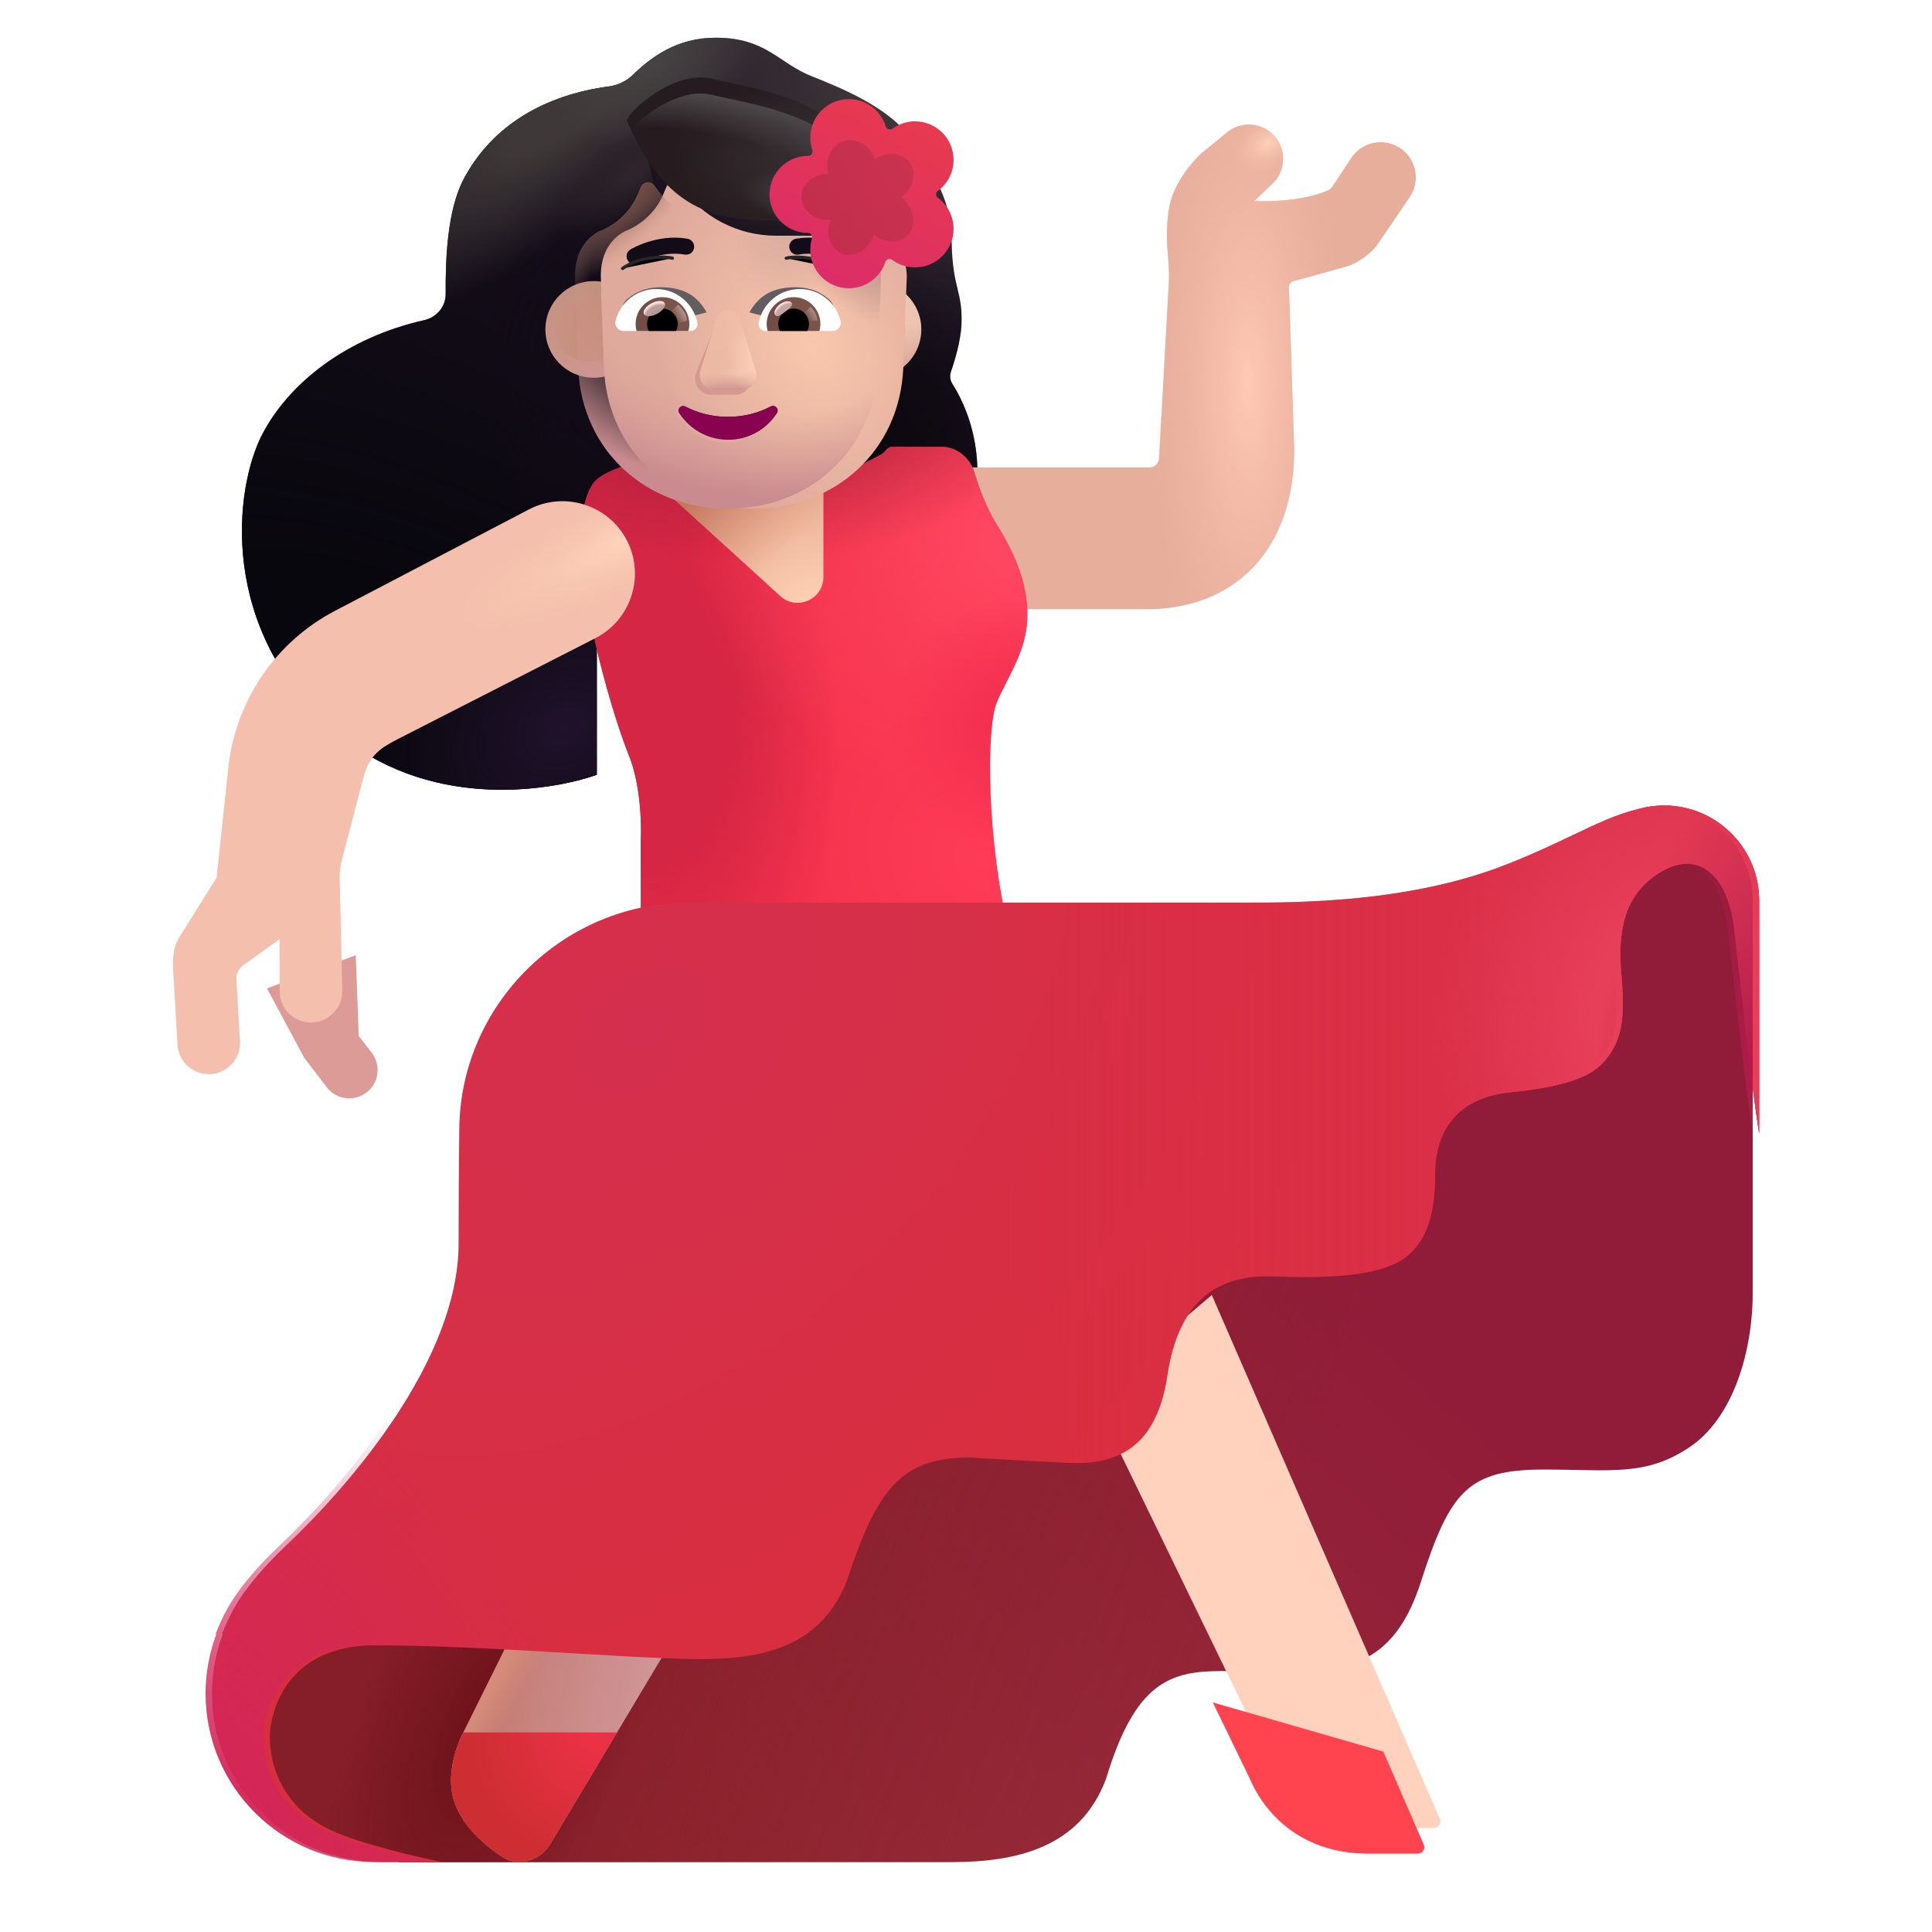 <svg viewBox="1 1 30 30" xmlns="http://www.w3.org/2000/svg">
<g filter="url(#filter0_i_4002_621)">
<path d="M6.386 12.841C7.816 14.084 9.702 13.798 10.467 13.531V9.881H16.175C16.583 8.835 16.298 7.946 15.989 7.461C15.953 7.405 15.944 7.335 15.966 7.272C16.031 7.086 16.118 6.786 16.129 6.549C16.154 6.028 15.993 5.991 15.978 5.276C15.963 4.561 15.736 4.297 15.362 3.686C15.059 3.193 14.28 2.872 13.805 2.684C13.284 2.477 13.099 2.086 12.313 2.086C11.706 2.086 11.306 2.394 11.03 2.661C10.927 2.761 10.794 2.824 10.652 2.843C9.686 2.972 8.863 3.423 8.408 4.265C8.141 4.759 8.117 5.534 8.12 6.066C8.121 6.262 7.979 6.428 7.788 6.471C6.582 6.743 5.697 7.441 5.279 8.232C4.823 9.095 4.598 11.287 6.386 12.841Z" fill="url(#paint0_radial_4002_621)"/>
<path d="M6.386 12.841C7.816 14.084 9.702 13.798 10.467 13.531V9.881H16.175C16.583 8.835 16.298 7.946 15.989 7.461C15.953 7.405 15.944 7.335 15.966 7.272C16.031 7.086 16.118 6.786 16.129 6.549C16.154 6.028 15.993 5.991 15.978 5.276C15.963 4.561 15.736 4.297 15.362 3.686C15.059 3.193 14.28 2.872 13.805 2.684C13.284 2.477 13.099 2.086 12.313 2.086C11.706 2.086 11.306 2.394 11.03 2.661C10.927 2.761 10.794 2.824 10.652 2.843C9.686 2.972 8.863 3.423 8.408 4.265C8.141 4.759 8.117 5.534 8.12 6.066C8.121 6.262 7.979 6.428 7.788 6.471C6.582 6.743 5.697 7.441 5.279 8.232C4.823 9.095 4.598 11.287 6.386 12.841Z" fill="url(#paint1_radial_4002_621)"/>
<path d="M6.386 12.841C7.816 14.084 9.702 13.798 10.467 13.531V9.881H16.175C16.583 8.835 16.298 7.946 15.989 7.461C15.953 7.405 15.944 7.335 15.966 7.272C16.031 7.086 16.118 6.786 16.129 6.549C16.154 6.028 15.993 5.991 15.978 5.276C15.963 4.561 15.736 4.297 15.362 3.686C15.059 3.193 14.28 2.872 13.805 2.684C13.284 2.477 13.099 2.086 12.313 2.086C11.706 2.086 11.306 2.394 11.03 2.661C10.927 2.761 10.794 2.824 10.652 2.843C9.686 2.972 8.863 3.423 8.408 4.265C8.141 4.759 8.117 5.534 8.12 6.066C8.121 6.262 7.979 6.428 7.788 6.471C6.582 6.743 5.697 7.441 5.279 8.232C4.823 9.095 4.598 11.287 6.386 12.841Z" fill="url(#paint2_radial_4002_621)"/>
<path d="M6.386 12.841C7.816 14.084 9.702 13.798 10.467 13.531V9.881H16.175C16.583 8.835 16.298 7.946 15.989 7.461C15.953 7.405 15.944 7.335 15.966 7.272C16.031 7.086 16.118 6.786 16.129 6.549C16.154 6.028 15.993 5.991 15.978 5.276C15.963 4.561 15.736 4.297 15.362 3.686C15.059 3.193 14.28 2.872 13.805 2.684C13.284 2.477 13.099 2.086 12.313 2.086C11.706 2.086 11.306 2.394 11.03 2.661C10.927 2.761 10.794 2.824 10.652 2.843C9.686 2.972 8.863 3.423 8.408 4.265C8.141 4.759 8.117 5.534 8.12 6.066C8.121 6.262 7.979 6.428 7.788 6.471C6.582 6.743 5.697 7.441 5.279 8.232C4.823 9.095 4.598 11.287 6.386 12.841Z" fill="url(#paint3_radial_4002_621)"/>
<path d="M6.386 12.841C7.816 14.084 9.702 13.798 10.467 13.531V9.881H16.175C16.583 8.835 16.298 7.946 15.989 7.461C15.953 7.405 15.944 7.335 15.966 7.272C16.031 7.086 16.118 6.786 16.129 6.549C16.154 6.028 15.993 5.991 15.978 5.276C15.963 4.561 15.736 4.297 15.362 3.686C15.059 3.193 14.28 2.872 13.805 2.684C13.284 2.477 13.099 2.086 12.313 2.086C11.706 2.086 11.306 2.394 11.03 2.661C10.927 2.761 10.794 2.824 10.652 2.843C9.686 2.972 8.863 3.423 8.408 4.265C8.141 4.759 8.117 5.534 8.12 6.066C8.121 6.262 7.979 6.428 7.788 6.471C6.582 6.743 5.697 7.441 5.279 8.232C4.823 9.095 4.598 11.287 6.386 12.841Z" fill="url(#paint4_radial_4002_621)"/>
<path d="M6.386 12.841C7.816 14.084 9.702 13.798 10.467 13.531V9.881H16.175C16.583 8.835 16.298 7.946 15.989 7.461C15.953 7.405 15.944 7.335 15.966 7.272C16.031 7.086 16.118 6.786 16.129 6.549C16.154 6.028 15.993 5.991 15.978 5.276C15.963 4.561 15.736 4.297 15.362 3.686C15.059 3.193 14.28 2.872 13.805 2.684C13.284 2.477 13.099 2.086 12.313 2.086C11.706 2.086 11.306 2.394 11.03 2.661C10.927 2.761 10.794 2.824 10.652 2.843C9.686 2.972 8.863 3.423 8.408 4.265C8.141 4.759 8.117 5.534 8.12 6.066C8.121 6.262 7.979 6.428 7.788 6.471C6.582 6.743 5.697 7.441 5.279 8.232C4.823 9.095 4.598 11.287 6.386 12.841Z" fill="url(#paint5_radial_4002_621)"/>
<path d="M6.386 12.841C7.816 14.084 9.702 13.798 10.467 13.531V9.881H16.175C16.583 8.835 16.298 7.946 15.989 7.461C15.953 7.405 15.944 7.335 15.966 7.272C16.031 7.086 16.118 6.786 16.129 6.549C16.154 6.028 15.993 5.991 15.978 5.276C15.963 4.561 15.736 4.297 15.362 3.686C15.059 3.193 14.28 2.872 13.805 2.684C13.284 2.477 13.099 2.086 12.313 2.086C11.706 2.086 11.306 2.394 11.03 2.661C10.927 2.761 10.794 2.824 10.652 2.843C9.686 2.972 8.863 3.423 8.408 4.265C8.141 4.759 8.117 5.534 8.12 6.066C8.121 6.262 7.979 6.428 7.788 6.471C6.582 6.743 5.697 7.441 5.279 8.232C4.823 9.095 4.598 11.287 6.386 12.841Z" fill="url(#paint6_radial_4002_621)"/>
</g>
<path d="M15.782 29.914H7.203C6.379 29.732 4.731 29.065 4.731 27.854C4.731 26.34 6.077 25.34 5.983 25.278C5.908 25.228 9.007 22.853 10.565 21.672L23.61 16.092C24.48 15.395 26.406 14.011 27.145 14.055C27.883 14.098 28.166 15.062 28.216 15.538V21.071C28.216 21.992 27.911 23.023 27.23 23.475C26.55 23.928 26.018 23.819 24.971 23.819C23.797 23.819 23.516 24.154 23.062 25.567C22.699 26.697 22.077 26.948 21.162 26.948H19.973C19.168 26.948 18.628 27.12 18.175 28.619C17.774 29.699 16.767 29.914 15.782 29.914Z" fill="url(#paint7_linear_4002_621)"/>
<path d="M15.782 29.914H7.203C6.379 29.732 4.731 29.065 4.731 27.854C4.731 26.34 6.077 25.34 5.983 25.278C5.908 25.228 9.007 22.853 10.565 21.672L23.61 16.092C24.48 15.395 26.406 14.011 27.145 14.055C27.883 14.098 28.166 15.062 28.216 15.538V21.071C28.216 21.992 27.911 23.023 27.23 23.475C26.55 23.928 26.018 23.819 24.971 23.819C23.797 23.819 23.516 24.154 23.062 25.567C22.699 26.697 22.077 26.948 21.162 26.948H19.973C19.168 26.948 18.628 27.12 18.175 28.619C17.774 29.699 16.767 29.914 15.782 29.914Z" fill="url(#paint8_linear_4002_621)"/>
<path d="M15.782 29.914H7.203C6.379 29.732 4.731 29.065 4.731 27.854C4.731 26.34 6.077 25.34 5.983 25.278C5.908 25.228 9.007 22.853 10.565 21.672L23.61 16.092C24.48 15.395 26.406 14.011 27.145 14.055C27.883 14.098 28.166 15.062 28.216 15.538V21.071C28.216 21.992 27.911 23.023 27.23 23.475C26.55 23.928 26.018 23.819 24.971 23.819C23.797 23.819 23.516 24.154 23.062 25.567C22.699 26.697 22.077 26.948 21.162 26.948H19.973C19.168 26.948 18.628 27.12 18.175 28.619C17.774 29.699 16.767 29.914 15.782 29.914Z" fill="url(#paint9_radial_4002_621)"/>
<g filter="url(#filter1_i_4002_621)">
<path d="M19.653 28.711L16.966 23.18L18.817 21.609L22.358 29.743C22.387 29.809 22.338 29.883 22.266 29.883H21.497C20.485 29.883 19.903 29.297 19.653 28.711Z" fill="#FFD2BE"/>
</g>
<g filter="url(#filter2_i_4002_621)">
<path d="M19.082 27.535L19.653 28.711C19.903 29.297 20.485 29.883 21.497 29.883H22.266C22.338 29.883 22.387 29.809 22.358 29.743L21.73 28.299L19.082 27.535Z" fill="#FF444F"/>
</g>
<path d="M8.192 27.909L8.911 26.461L11.466 26.422L9.547 29.631C9.39 29.894 9.053 30.002 8.796 29.833C8.321 29.52 8.055 29.151 8.012 28.792C7.969 28.421 8.114 28.049 8.192 27.909Z" fill="url(#paint10_linear_4002_621)"/>
<path d="M8.192 27.909L8.911 26.461L11.466 26.422L9.547 29.631C9.39 29.894 9.053 30.002 8.796 29.833C8.321 29.52 8.055 29.151 8.012 28.792C7.969 28.421 8.114 28.049 8.192 27.909Z" fill="url(#paint11_linear_4002_621)"/>
<path d="M8.196 27.901L8.192 27.909C8.114 28.049 7.969 28.42 8.012 28.792C8.055 29.151 8.321 29.52 8.796 29.833C9.053 30.002 9.39 29.894 9.547 29.631L10.581 27.901H8.196Z" fill="url(#paint12_radial_4002_621)"/>
<g filter="url(#filter3_ii_4002_621)">
<path d="M18.847 8.508H14.731L15.286 10.711H18.794C20.28 10.711 21.169 9.648 21.091 8.055L21.015 5.715C21.014 5.667 21.046 5.625 21.092 5.613C21.297 5.56 21.652 5.458 21.876 5.398C22.132 5.33 22.321 5.141 22.384 5.055L22.89 4.311C23.064 4.056 22.991 3.707 22.73 3.542C22.479 3.384 22.147 3.455 21.983 3.702L21.689 4.145C21.671 4.173 21.645 4.195 21.615 4.208C21.22 4.375 20.71 4.381 20.477 4.371L20.759 4.103C20.972 3.899 20.98 3.561 20.776 3.348C20.583 3.147 20.268 3.128 20.053 3.305L19.653 3.633C19.52 3.752 19.236 4.081 19.161 4.437C19.109 4.686 19.114 4.979 19.133 5.195C19.146 5.346 19.157 5.498 19.148 5.65L18.997 8.366C18.993 8.446 18.927 8.508 18.847 8.508Z" fill="#E6AE9B"/>
<path d="M18.847 8.508H14.731L15.286 10.711H18.794C20.28 10.711 21.169 9.648 21.091 8.055L21.015 5.715C21.014 5.667 21.046 5.625 21.092 5.613C21.297 5.56 21.652 5.458 21.876 5.398C22.132 5.33 22.321 5.141 22.384 5.055L22.89 4.311C23.064 4.056 22.991 3.707 22.73 3.542C22.479 3.384 22.147 3.455 21.983 3.702L21.689 4.145C21.671 4.173 21.645 4.195 21.615 4.208C21.22 4.375 20.71 4.381 20.477 4.371L20.759 4.103C20.972 3.899 20.98 3.561 20.776 3.348C20.583 3.147 20.268 3.128 20.053 3.305L19.653 3.633C19.52 3.752 19.236 4.081 19.161 4.437C19.109 4.686 19.114 4.979 19.133 5.195C19.146 5.346 19.157 5.498 19.148 5.65L18.997 8.366C18.993 8.446 18.927 8.508 18.847 8.508Z" fill="url(#paint13_radial_4002_621)"/>
<path d="M18.847 8.508H14.731L15.286 10.711H18.794C20.28 10.711 21.169 9.648 21.091 8.055L21.015 5.715C21.014 5.667 21.046 5.625 21.092 5.613C21.297 5.56 21.652 5.458 21.876 5.398C22.132 5.33 22.321 5.141 22.384 5.055L22.89 4.311C23.064 4.056 22.991 3.707 22.73 3.542C22.479 3.384 22.147 3.455 21.983 3.702L21.689 4.145C21.671 4.173 21.645 4.195 21.615 4.208C21.22 4.375 20.71 4.381 20.477 4.371L20.759 4.103C20.972 3.899 20.98 3.561 20.776 3.348C20.583 3.147 20.268 3.128 20.053 3.305L19.653 3.633C19.52 3.752 19.236 4.081 19.161 4.437C19.109 4.686 19.114 4.979 19.133 5.195C19.146 5.346 19.157 5.498 19.148 5.65L18.997 8.366C18.993 8.446 18.927 8.508 18.847 8.508Z" fill="url(#paint14_radial_4002_621)"/>
</g>
<g filter="url(#filter4_i_4002_621)">
<path d="M9.95 14.539V16.211L15.685 16.055C15.31 14.5 15.317 12.797 15.474 12.414C15.63 12.031 15.927 11.641 15.95 11.125C15.974 10.609 15.778 10.125 15.474 9.641C15.324 9.403 15.208 9.094 15.13 8.836C15.061 8.607 14.856 8.438 14.617 8.438H13.849V8.438C13.781 8.438 13.74 8.527 13.68 8.559L12.724 9.055L11.52 8.438C10.614 8.477 9.442 8.695 9.216 9C8.989 9.305 8.966 10.008 9.122 10.883C9.278 11.758 9.552 12.695 9.77 13.242C9.945 13.68 9.963 14.289 9.95 14.539Z" fill="url(#paint15_radial_4002_621)"/>
<path d="M9.95 14.539V16.211L15.685 16.055C15.31 14.5 15.317 12.797 15.474 12.414C15.63 12.031 15.927 11.641 15.95 11.125C15.974 10.609 15.778 10.125 15.474 9.641C15.324 9.403 15.208 9.094 15.13 8.836C15.061 8.607 14.856 8.438 14.617 8.438H13.849V8.438C13.781 8.438 13.74 8.527 13.68 8.559L12.724 9.055L11.52 8.438C10.614 8.477 9.442 8.695 9.216 9C8.989 9.305 8.966 10.008 9.122 10.883C9.278 11.758 9.552 12.695 9.77 13.242C9.945 13.68 9.963 14.289 9.95 14.539Z" fill="url(#paint16_radial_4002_621)"/>
<path d="M9.95 14.539V16.211L15.685 16.055C15.31 14.5 15.317 12.797 15.474 12.414C15.63 12.031 15.927 11.641 15.95 11.125C15.974 10.609 15.778 10.125 15.474 9.641C15.324 9.403 15.208 9.094 15.13 8.836C15.061 8.607 14.856 8.438 14.617 8.438H13.849V8.438C13.781 8.438 13.74 8.527 13.68 8.559L12.724 9.055L11.52 8.438C10.614 8.477 9.442 8.695 9.216 9C8.989 9.305 8.966 10.008 9.122 10.883C9.278 11.758 9.552 12.695 9.77 13.242C9.945 13.68 9.963 14.289 9.95 14.539Z" fill="url(#paint17_radial_4002_621)"/>
<path d="M9.95 14.539V16.211L15.685 16.055C15.31 14.5 15.317 12.797 15.474 12.414C15.63 12.031 15.927 11.641 15.95 11.125C15.974 10.609 15.778 10.125 15.474 9.641C15.324 9.403 15.208 9.094 15.13 8.836C15.061 8.607 14.856 8.438 14.617 8.438H13.849V8.438C13.781 8.438 13.74 8.527 13.68 8.559L12.724 9.055L11.52 8.438C10.614 8.477 9.442 8.695 9.216 9C8.989 9.305 8.966 10.008 9.122 10.883C9.278 11.758 9.552 12.695 9.77 13.242C9.945 13.68 9.963 14.289 9.95 14.539Z" fill="url(#paint18_radial_4002_621)"/>
<path d="M9.95 14.539V16.211L15.685 16.055C15.31 14.5 15.317 12.797 15.474 12.414C15.63 12.031 15.927 11.641 15.95 11.125C15.974 10.609 15.778 10.125 15.474 9.641C15.324 9.403 15.208 9.094 15.13 8.836C15.061 8.607 14.856 8.438 14.617 8.438H13.849V8.438C13.781 8.438 13.74 8.527 13.68 8.559L12.724 9.055L11.52 8.438C10.614 8.477 9.442 8.695 9.216 9C8.989 9.305 8.966 10.008 9.122 10.883C9.278 11.758 9.552 12.695 9.77 13.242C9.945 13.68 9.963 14.289 9.95 14.539Z" fill="url(#paint19_radial_4002_621)"/>
</g>
<g filter="url(#filter5_iii_4002_621)">
<path d="M26.739 13.508C26.592 13.508 26.45 13.529 26.316 13.569C25.998 13.647 25.695 13.791 25.322 13.969L25.321 13.969C25.029 14.108 24.695 14.267 24.278 14.43C22.778 15.016 21.06 15.016 20.216 15.016H11.591C9.658 15.016 8.057 16.582 8.032 18.515C8.025 19.051 8.021 19.744 8.021 20.305C8.021 22.102 6.359 24.035 5.349 24.992C4.648 25.656 4.481 26.055 4.382 26.289L4.368 26.323C4.361 26.338 4.355 26.353 4.349 26.367L4.359 26.375C4.251 26.662 4.192 26.973 4.192 27.297C4.192 28.742 5.364 29.914 6.81 29.914H7.774C7.275 29.813 6.677 29.668 6.208 29.492C5.167 29.102 5.067 28.223 5.095 27.879C5.116 27.614 5.321 26.547 6.731 26.547C7.681 26.547 8.762 26.611 9.753 26.67C10.385 26.707 10.98 26.743 11.481 26.758C12.529 26.79 13.602 26.693 14.052 25.543C14.521 24.113 14.899 23.633 15.958 23.633C16.451 23.663 16.83 23.682 17.082 23.695C17.227 23.702 17.33 23.707 17.388 23.711C18.087 23.758 18.84 23.622 19.028 22.352C19.239 20.93 20.095 20.799 20.7 20.82C21.364 20.844 22.294 20.844 22.716 20.531C23.138 20.219 23.184 19.648 23.184 19.227C23.184 18.805 23.331 18.063 24.356 17.961C25.505 17.846 25.731 17.602 25.888 17.383C26.114 17.066 26.127 16.689 26.075 16.117C26.005 15.34 26.19 14.857 26.657 14.559C27.274 14.164 27.73 14.606 27.825 15.398C27.848 15.589 27.877 15.845 27.91 16.135C28 16.938 28.12 17.997 28.216 18.602L28.216 14.984C28.216 14.198 27.601 13.555 26.825 13.51V13.508C26.809 13.508 26.794 13.508 26.778 13.508C26.765 13.508 26.752 13.508 26.739 13.508Z" fill="url(#paint20_radial_4002_621)"/>
<path d="M26.739 13.508C26.592 13.508 26.45 13.529 26.316 13.569C25.998 13.647 25.695 13.791 25.322 13.969L25.321 13.969C25.029 14.108 24.695 14.267 24.278 14.43C22.778 15.016 21.06 15.016 20.216 15.016H11.591C9.658 15.016 8.057 16.582 8.032 18.515C8.025 19.051 8.021 19.744 8.021 20.305C8.021 22.102 6.359 24.035 5.349 24.992C4.648 25.656 4.481 26.055 4.382 26.289L4.368 26.323C4.361 26.338 4.355 26.353 4.349 26.367L4.359 26.375C4.251 26.662 4.192 26.973 4.192 27.297C4.192 28.742 5.364 29.914 6.81 29.914H7.774C7.275 29.813 6.677 29.668 6.208 29.492C5.167 29.102 5.067 28.223 5.095 27.879C5.116 27.614 5.321 26.547 6.731 26.547C7.681 26.547 8.762 26.611 9.753 26.67C10.385 26.707 10.98 26.743 11.481 26.758C12.529 26.79 13.602 26.693 14.052 25.543C14.521 24.113 14.899 23.633 15.958 23.633C16.451 23.663 16.83 23.682 17.082 23.695C17.227 23.702 17.33 23.707 17.388 23.711C18.087 23.758 18.84 23.622 19.028 22.352C19.239 20.93 20.095 20.799 20.7 20.82C21.364 20.844 22.294 20.844 22.716 20.531C23.138 20.219 23.184 19.648 23.184 19.227C23.184 18.805 23.331 18.063 24.356 17.961C25.505 17.846 25.731 17.602 25.888 17.383C26.114 17.066 26.127 16.689 26.075 16.117C26.005 15.34 26.19 14.857 26.657 14.559C27.274 14.164 27.73 14.606 27.825 15.398C27.848 15.589 27.877 15.845 27.91 16.135C28 16.938 28.12 17.997 28.216 18.602L28.216 14.984C28.216 14.198 27.601 13.555 26.825 13.51V13.508C26.809 13.508 26.794 13.508 26.778 13.508C26.765 13.508 26.752 13.508 26.739 13.508Z" fill="url(#paint21_linear_4002_621)"/>
<path d="M26.739 13.508C26.592 13.508 26.45 13.529 26.316 13.569C25.998 13.647 25.695 13.791 25.322 13.969L25.321 13.969C25.029 14.108 24.695 14.267 24.278 14.43C22.778 15.016 21.06 15.016 20.216 15.016H11.591C9.658 15.016 8.057 16.582 8.032 18.515C8.025 19.051 8.021 19.744 8.021 20.305C8.021 22.102 6.359 24.035 5.349 24.992C4.648 25.656 4.481 26.055 4.382 26.289L4.368 26.323C4.361 26.338 4.355 26.353 4.349 26.367L4.359 26.375C4.251 26.662 4.192 26.973 4.192 27.297C4.192 28.742 5.364 29.914 6.81 29.914H7.774C7.275 29.813 6.677 29.668 6.208 29.492C5.167 29.102 5.067 28.223 5.095 27.879C5.116 27.614 5.321 26.547 6.731 26.547C7.681 26.547 8.762 26.611 9.753 26.67C10.385 26.707 10.98 26.743 11.481 26.758C12.529 26.79 13.602 26.693 14.052 25.543C14.521 24.113 14.899 23.633 15.958 23.633C16.451 23.663 16.83 23.682 17.082 23.695C17.227 23.702 17.33 23.707 17.388 23.711C18.087 23.758 18.84 23.622 19.028 22.352C19.239 20.93 20.095 20.799 20.7 20.82C21.364 20.844 22.294 20.844 22.716 20.531C23.138 20.219 23.184 19.648 23.184 19.227C23.184 18.805 23.331 18.063 24.356 17.961C25.505 17.846 25.731 17.602 25.888 17.383C26.114 17.066 26.127 16.689 26.075 16.117C26.005 15.34 26.19 14.857 26.657 14.559C27.274 14.164 27.73 14.606 27.825 15.398C27.848 15.589 27.877 15.845 27.91 16.135C28 16.938 28.12 17.997 28.216 18.602L28.216 14.984C28.216 14.198 27.601 13.555 26.825 13.51V13.508C26.809 13.508 26.794 13.508 26.778 13.508C26.765 13.508 26.752 13.508 26.739 13.508Z" fill="url(#paint22_radial_4002_621)"/>
</g>
<path d="M26.739 13.508C26.592 13.508 26.45 13.529 26.316 13.569C25.998 13.647 25.695 13.791 25.322 13.969L25.321 13.969C25.029 14.108 24.695 14.267 24.278 14.43C22.778 15.016 21.06 15.016 20.216 15.016H11.591C9.658 15.016 8.057 16.582 8.032 18.515C8.025 19.051 8.021 19.744 8.021 20.305C8.021 22.102 6.359 24.035 5.349 24.992C4.648 25.656 4.481 26.055 4.382 26.289L4.368 26.323C4.361 26.338 4.355 26.353 4.349 26.367L4.359 26.375C4.251 26.662 4.192 26.973 4.192 27.297C4.192 28.742 5.364 29.914 6.81 29.914H7.774C7.275 29.813 6.677 29.668 6.208 29.492C5.167 29.102 5.067 28.223 5.095 27.879C5.116 27.614 5.321 26.547 6.731 26.547C7.681 26.547 8.762 26.611 9.753 26.67C10.385 26.707 10.98 26.743 11.481 26.758C12.529 26.79 13.602 26.693 14.052 25.543C14.521 24.113 14.899 23.633 15.958 23.633C16.451 23.663 16.83 23.682 17.082 23.695C17.227 23.702 17.33 23.707 17.388 23.711C18.087 23.758 18.84 23.622 19.028 22.352C19.239 20.93 20.095 20.799 20.7 20.82C21.364 20.844 22.294 20.844 22.716 20.531C23.138 20.219 23.184 19.648 23.184 19.227C23.184 18.805 23.331 18.063 24.356 17.961C25.505 17.846 25.731 17.602 25.888 17.383C26.114 17.066 26.127 16.689 26.075 16.117C26.005 15.34 26.19 14.857 26.657 14.559C27.274 14.164 27.73 14.606 27.825 15.398C27.848 15.589 27.877 15.845 27.91 16.135C28 16.938 28.12 17.997 28.216 18.602L28.216 14.984C28.216 14.198 27.601 13.555 26.825 13.51V13.508C26.809 13.508 26.794 13.508 26.778 13.508C26.765 13.508 26.752 13.508 26.739 13.508Z" fill="url(#paint23_radial_4002_621)"/>
<path d="M26.739 13.508C26.592 13.508 26.45 13.529 26.316 13.569C25.998 13.647 25.695 13.791 25.322 13.969L25.321 13.969C25.029 14.108 24.695 14.267 24.278 14.43C22.778 15.016 21.06 15.016 20.216 15.016H11.591C9.658 15.016 8.057 16.582 8.032 18.515C8.025 19.051 8.021 19.744 8.021 20.305C8.021 22.102 6.359 24.035 5.349 24.992C4.648 25.656 4.481 26.055 4.382 26.289L4.368 26.323C4.361 26.338 4.355 26.353 4.349 26.367L4.359 26.375C4.251 26.662 4.192 26.973 4.192 27.297C4.192 28.742 5.364 29.914 6.81 29.914H7.774C7.275 29.813 6.677 29.668 6.208 29.492C5.167 29.102 5.067 28.223 5.095 27.879C5.116 27.614 5.321 26.547 6.731 26.547C7.681 26.547 8.762 26.611 9.753 26.67C10.385 26.707 10.98 26.743 11.481 26.758C12.529 26.79 13.602 26.693 14.052 25.543C14.521 24.113 14.899 23.633 15.958 23.633C16.451 23.663 16.83 23.682 17.082 23.695C17.227 23.702 17.33 23.707 17.388 23.711C18.087 23.758 18.84 23.622 19.028 22.352C19.239 20.93 20.095 20.799 20.7 20.82C21.364 20.844 22.294 20.844 22.716 20.531C23.138 20.219 23.184 19.648 23.184 19.227C23.184 18.805 23.331 18.063 24.356 17.961C25.505 17.846 25.731 17.602 25.888 17.383C26.114 17.066 26.127 16.689 26.075 16.117C26.005 15.34 26.19 14.857 26.657 14.559C27.274 14.164 27.73 14.606 27.825 15.398C27.848 15.589 27.877 15.845 27.91 16.135C28 16.938 28.12 17.997 28.216 18.602L28.216 14.984C28.216 14.198 27.601 13.555 26.825 13.51V13.508C26.809 13.508 26.794 13.508 26.778 13.508C26.765 13.508 26.752 13.508 26.739 13.508Z" fill="url(#paint24_radial_4002_621)"/>
<g filter="url(#filter6_i_4002_621)">
<path d="M5.324 17.383L4.974 16.926L4.396 15.848L5.774 15.332L5.821 16.586L6.022 16.846C6.162 17.028 6.139 17.287 5.969 17.441C5.778 17.614 5.48 17.587 5.324 17.383Z" fill="#DD9B97"/>
</g>
<g filter="url(#filter7_ii_4002_621)">
<path d="M10.83 9.487C11.118 10.037 10.905 10.717 10.354 11.005L7.282 12.574C7.025 12.708 6.833 12.812 6.739 13.188L6.407 14.458C6.384 14.548 6.373 14.641 6.375 14.734L6.415 16.49C6.415 16.759 6.197 16.977 5.929 16.977C5.66 16.977 5.442 16.759 5.442 16.49V15.683L4.874 16.091C4.805 16.141 4.766 16.223 4.771 16.309L4.827 17.265C4.842 17.534 4.638 17.764 4.37 17.779C4.102 17.795 3.871 17.59 3.856 17.322L3.786 16.121C3.779 15.996 3.786 15.773 3.923 15.594L4.464 14.725L4.648 12.992C4.767 11.964 5.388 11.062 6.305 10.583L9.312 9.011C9.862 8.723 10.542 8.936 10.83 9.487Z" fill="#F4C0AD"/>
<path d="M10.83 9.487C11.118 10.037 10.905 10.717 10.354 11.005L7.282 12.574C7.025 12.708 6.833 12.812 6.739 13.188L6.407 14.458C6.384 14.548 6.373 14.641 6.375 14.734L6.415 16.49C6.415 16.759 6.197 16.977 5.929 16.977C5.66 16.977 5.442 16.759 5.442 16.49V15.683L4.874 16.091C4.805 16.141 4.766 16.223 4.771 16.309L4.827 17.265C4.842 17.534 4.638 17.764 4.37 17.779C4.102 17.795 3.871 17.59 3.856 17.322L3.786 16.121C3.779 15.996 3.786 15.773 3.923 15.594L4.464 14.725L4.648 12.992C4.767 11.964 5.388 11.062 6.305 10.583L9.312 9.011C9.862 8.723 10.542 8.936 10.83 9.487Z" fill="url(#paint25_radial_4002_621)"/>
</g>
<path d="M13.116 10.256L11.364 8.656L11.747 8.484H13.786V9.96C13.786 10.308 13.373 10.49 13.116 10.256Z" fill="url(#paint26_radial_4002_621)"/>
<path d="M13.116 10.256L11.364 8.656L11.747 8.484H13.786V9.96C13.786 10.308 13.373 10.49 13.116 10.256Z" fill="url(#paint27_radial_4002_621)"/>
<g filter="url(#filter8_i_4002_621)">
<path d="M10.12 6.866C10.534 6.866 10.87 6.53 10.87 6.115C10.87 5.701 10.534 5.365 10.12 5.365C9.705 5.365 9.369 5.701 9.369 6.115C9.369 6.53 9.705 6.866 10.12 6.866Z" fill="url(#paint28_linear_4002_621)"/>
</g>
<path d="M14.556 6.866C14.97 6.866 15.306 6.53 15.306 6.115C15.306 5.701 14.97 5.365 14.556 5.365C14.141 5.365 13.805 5.701 13.805 6.115C13.805 6.53 14.141 6.866 14.556 6.866Z" fill="url(#paint29_radial_4002_621)"/>
<g filter="url(#filter9_f_4002_621)">
<path d="M14.556 6.616C14.832 6.616 15.057 6.392 15.057 6.115C15.057 5.839 14.832 5.614 14.556 5.614C14.279 5.614 14.055 5.839 14.055 6.115C14.055 6.392 14.279 6.616 14.556 6.616Z" fill="#E1AC9B"/>
</g>
<g filter="url(#filter10_f_4002_621)">
<path d="M10.129 6.616C10.405 6.616 10.63 6.392 10.63 6.115C10.63 5.839 10.405 5.614 10.129 5.614C9.852 5.614 9.628 5.839 9.628 6.115C9.628 6.392 9.852 6.616 10.129 6.616Z" fill="url(#paint30_linear_4002_621)"/>
</g>
<g filter="url(#filter11_i_4002_621)">
<path d="M9.933 5.526H9.938L9.933 5.403L9.929 5.26C9.938 4.817 10.197 4.646 10.306 4.589C10.314 4.587 10.322 4.583 10.33 4.579C10.339 4.576 10.347 4.572 10.354 4.57C10.603 4.456 10.804 4.256 10.909 3.994L10.947 3.904C10.986 3.813 11.105 3.799 11.162 3.88C11.497 4.37 12.057 4.66 12.65 4.66H14.151C14.235 4.66 14.656 4.701 14.681 5.282L14.626 6.715C14.568 8.021 13.547 8.899 12.302 8.899C11.056 8.899 10.036 8.021 9.978 6.715L9.933 5.526Z" fill="url(#paint31_radial_4002_621)"/>
</g>
<path d="M9.933 5.526H9.938L9.933 5.403L9.929 5.26C9.938 4.817 10.197 4.646 10.306 4.589C10.314 4.587 10.322 4.583 10.33 4.579C10.339 4.576 10.347 4.572 10.354 4.57C10.603 4.456 10.804 4.256 10.909 3.994L10.947 3.904C10.986 3.813 11.105 3.799 11.162 3.88C11.497 4.37 12.057 4.66 12.65 4.66H14.151C14.235 4.66 14.656 4.701 14.681 5.282L14.626 6.715C14.568 8.021 13.547 8.899 12.302 8.899C11.056 8.899 10.036 8.021 9.978 6.715L9.933 5.526Z" fill="url(#paint32_radial_4002_621)"/>
<path d="M9.933 5.526H9.938L9.933 5.403L9.929 5.26C9.938 4.817 10.197 4.646 10.306 4.589C10.314 4.587 10.322 4.583 10.33 4.579C10.339 4.576 10.347 4.572 10.354 4.57C10.603 4.456 10.804 4.256 10.909 3.994L10.947 3.904C10.986 3.813 11.105 3.799 11.162 3.88C11.497 4.37 12.057 4.66 12.65 4.66H14.151C14.235 4.66 14.656 4.701 14.681 5.282L14.626 6.715C14.568 8.021 13.547 8.899 12.302 8.899C11.056 8.899 10.036 8.021 9.978 6.715L9.933 5.526Z" fill="url(#paint33_radial_4002_621)"/>
<path d="M9.933 5.526H9.938L9.933 5.403L9.929 5.26C9.938 4.817 10.197 4.646 10.306 4.589C10.314 4.587 10.322 4.583 10.33 4.579C10.339 4.576 10.347 4.572 10.354 4.57C10.603 4.456 10.804 4.256 10.909 3.994L10.947 3.904C10.986 3.813 11.105 3.799 11.162 3.88C11.497 4.37 12.057 4.66 12.65 4.66H14.151C14.235 4.66 14.656 4.701 14.681 5.282L14.626 6.715C14.568 8.021 13.547 8.899 12.302 8.899C11.056 8.899 10.036 8.021 9.978 6.715L9.933 5.526Z" fill="url(#paint34_radial_4002_621)"/>
<path d="M9.933 5.526H9.938L9.933 5.403L9.929 5.26C9.938 4.817 10.197 4.646 10.306 4.589C10.314 4.587 10.322 4.583 10.33 4.579C10.339 4.576 10.347 4.572 10.354 4.57C10.603 4.456 10.804 4.256 10.909 3.994L10.947 3.904C10.986 3.813 11.105 3.799 11.162 3.88C11.497 4.37 12.057 4.66 12.65 4.66H14.151C14.235 4.66 14.656 4.701 14.681 5.282L14.626 6.715C14.568 8.021 13.547 8.899 12.302 8.899C11.056 8.899 10.036 8.021 9.978 6.715L9.933 5.526Z" fill="url(#paint35_radial_4002_621)"/>
<g filter="url(#filter12_f_4002_621)">
<path d="M12.122 6.011L11.803 6.804C11.752 6.967 11.874 7.13 12.046 7.13H12.413C12.585 7.13 12.706 6.965 12.655 6.804L12.408 6.011C12.354 5.836 12.178 5.836 12.122 6.011Z" fill="#D49990"/>
</g>
<path d="M12.126 5.947L11.879 6.74C11.828 6.903 11.949 7.066 12.121 7.066H12.488C12.66 7.066 12.781 6.9 12.731 6.74L12.483 5.947C12.43 5.771 12.182 5.771 12.126 5.947Z" fill="#ECBAA4"/>
<path d="M12.126 5.947L11.879 6.74C11.828 6.903 11.949 7.066 12.121 7.066H12.488C12.66 7.066 12.781 6.9 12.731 6.74L12.483 5.947C12.43 5.771 12.182 5.771 12.126 5.947Z" fill="url(#paint36_linear_4002_621)"/>
<path d="M12.126 5.947L11.879 6.74C11.828 6.903 11.949 7.066 12.121 7.066H12.488C12.66 7.066 12.781 6.9 12.731 6.74L12.483 5.947C12.43 5.771 12.182 5.771 12.126 5.947Z" fill="url(#paint37_radial_4002_621)"/>
<path d="M12.126 5.947L11.879 6.74C11.828 6.903 11.949 7.066 12.121 7.066H12.488C12.66 7.066 12.781 6.9 12.731 6.74L12.483 5.947C12.43 5.771 12.182 5.771 12.126 5.947Z" fill="url(#paint38_radial_4002_621)"/>
<path d="M12.126 5.947L11.879 6.74C11.828 6.903 11.949 7.066 12.121 7.066H12.488C12.66 7.066 12.781 6.9 12.731 6.74L12.483 5.947C12.43 5.771 12.182 5.771 12.126 5.947Z" fill="url(#paint39_linear_4002_621)"/>
<path d="M12.126 5.947L11.879 6.74C11.828 6.903 11.949 7.066 12.121 7.066H12.488C12.66 7.066 12.781 6.9 12.731 6.74L12.483 5.947C12.43 5.771 12.182 5.771 12.126 5.947Z" fill="url(#paint40_linear_4002_621)"/>
<g filter="url(#filter13_f_4002_621)">
<path d="M12.305 7.473C12.062 7.473 11.834 7.414 11.642 7.312C11.576 7.278 11.506 7.354 11.547 7.414C11.707 7.663 11.987 7.828 12.305 7.828C12.623 7.828 12.902 7.663 13.062 7.414C13.104 7.351 13.033 7.278 12.968 7.312C12.776 7.414 12.55 7.473 12.305 7.473Z" stroke="url(#paint41_linear_4002_621)" stroke-width="0.1"/>
</g>
<path d="M12.305 7.473C12.062 7.473 11.834 7.414 11.642 7.312C11.576 7.278 11.506 7.354 11.547 7.414C11.707 7.663 11.987 7.828 12.305 7.828C12.623 7.828 12.902 7.663 13.062 7.414C13.104 7.351 13.033 7.278 12.968 7.312C12.776 7.414 12.55 7.473 12.305 7.473Z" fill="#89024F"/>
<g filter="url(#filter14_i_4002_621)">
<path d="M12.837 5.85C12.961 5.632 13.149 5.46 13.554 5.46C13.732 5.46 13.903 5.509 14.055 5.632C14.18 5.733 14.163 5.863 14.066 5.912L13.807 6.06C13.503 5.961 13.167 5.948 12.837 5.85Z" fill="#635D5F"/>
</g>
<g filter="url(#filter15_i_4002_621)">
<path d="M11.772 5.85C11.649 5.632 11.46 5.46 11.056 5.46C10.878 5.46 10.707 5.509 10.555 5.632C10.43 5.733 10.447 5.863 10.544 5.912L10.803 6.06C11.107 5.961 11.443 5.948 11.772 5.85Z" fill="#635D5F"/>
</g>
<g filter="url(#filter16_i_4002_621)">
<path d="M10.72 5.286L10.718 5.287C10.718 5.287 10.718 5.287 10.718 5.287C10.659 5.323 10.582 5.304 10.547 5.244C10.511 5.185 10.53 5.108 10.59 5.073L10.59 5.073L10.59 5.072L10.592 5.072L10.596 5.069L10.611 5.061C10.624 5.054 10.642 5.044 10.665 5.033C10.711 5.011 10.777 4.983 10.857 4.958C11.015 4.907 11.237 4.865 11.476 4.907C11.544 4.919 11.589 4.984 11.577 5.052C11.565 5.12 11.501 5.165 11.432 5.153C11.247 5.12 11.068 5.153 10.933 5.196C10.866 5.217 10.811 5.241 10.773 5.259C10.754 5.268 10.74 5.275 10.73 5.281L10.72 5.286Z" fill="#120C18"/>
</g>
<g filter="url(#filter17_i_4002_621)">
<path fill-rule="evenodd" clip-rule="evenodd" d="M14.045 5.073C14.045 5.073 14.045 5.073 13.981 5.18L14.045 5.073C14.104 5.108 14.123 5.185 14.088 5.244C14.052 5.304 13.976 5.323 13.916 5.287C13.916 5.287 13.916 5.287 13.916 5.287L13.914 5.286C13.912 5.285 13.909 5.283 13.904 5.281C13.895 5.275 13.88 5.268 13.862 5.259C13.824 5.241 13.769 5.217 13.702 5.196C13.566 5.153 13.388 5.12 13.202 5.153C13.134 5.165 13.069 5.12 13.057 5.052C13.045 4.984 13.091 4.919 13.159 4.907C13.398 4.865 13.619 4.907 13.778 4.958C13.858 4.983 13.923 5.011 13.969 5.033C13.992 5.044 14.01 5.054 14.023 5.061C14.03 5.064 14.035 5.067 14.038 5.069L14.043 5.072L14.044 5.072L14.045 5.073L14.045 5.073Z" fill="#120C18"/>
</g>
<path d="M13.42 5.488C13.724 5.488 13.982 5.698 14.052 5.981C14.072 6.063 14.01 6.14 13.927 6.14H12.886C12.82 6.14 12.767 6.08 12.78 6.013C12.839 5.715 13.102 5.488 13.42 5.488Z" fill="white"/>
<path d="M13.323 5.614C13.554 5.614 13.739 5.802 13.739 6.03C13.739 6.068 13.734 6.106 13.724 6.14H12.92C12.911 6.104 12.905 6.068 12.905 6.03C12.905 5.802 13.093 5.614 13.323 5.614Z" fill="url(#paint42_radial_4002_621)"/>
<path d="M13.085 6.031C13.085 5.898 13.191 5.792 13.323 5.792C13.456 5.792 13.562 5.898 13.562 6.031C13.562 6.07 13.552 6.108 13.535 6.14H13.113C13.094 6.108 13.085 6.07 13.085 6.031Z" fill="black"/>
<g filter="url(#filter18_f_4002_621)">
<path d="M13.291 5.703C13.321 5.742 13.259 5.79 13.189 5.843C13.119 5.895 13.067 5.932 13.037 5.893C13.008 5.853 13.041 5.779 13.111 5.726C13.181 5.674 13.262 5.663 13.291 5.703Z" fill="#C7A7A3"/>
<path d="M13.291 5.703C13.321 5.742 13.259 5.79 13.189 5.843C13.119 5.895 13.067 5.932 13.037 5.893C13.008 5.853 13.041 5.779 13.111 5.726C13.181 5.674 13.262 5.663 13.291 5.703Z" fill="url(#paint43_radial_4002_621)"/>
</g>
<g filter="url(#filter19_f_4002_621)">
<path d="M13.693 5.975C13.678 5.868 13.615 5.787 13.585 5.76L13.465 5.892L13.519 5.998L13.693 5.975Z" fill="url(#paint44_linear_4002_621)"/>
</g>
<path d="M11.19 5.488C10.885 5.488 10.628 5.698 10.558 5.981C10.537 6.063 10.599 6.14 10.683 6.14H11.723C11.789 6.14 11.842 6.08 11.829 6.013C11.77 5.715 11.505 5.488 11.19 5.488Z" fill="white"/>
<path d="M11.286 5.614C11.056 5.614 10.87 5.802 10.87 6.03C10.87 6.068 10.876 6.106 10.885 6.14H11.689C11.699 6.104 11.704 6.068 11.704 6.03C11.703 5.802 11.517 5.614 11.286 5.614Z" fill="url(#paint45_radial_4002_621)"/>
<path d="M11.525 6.031C11.525 5.898 11.419 5.792 11.286 5.792C11.154 5.792 11.048 5.898 11.048 6.031C11.048 6.07 11.057 6.108 11.074 6.14H11.496C11.513 6.108 11.525 6.07 11.525 6.031Z" fill="black"/>
<g filter="url(#filter20_f_4002_621)">
<path d="M11.665 5.981C11.665 5.847 11.556 5.757 11.527 5.73L11.393 5.86L11.476 6.028L11.665 5.981Z" fill="url(#paint46_linear_4002_621)"/>
</g>
<g filter="url(#filter21_f_4002_621)">
<ellipse cx="11.16" cy="5.792" rx="0.181" ry="0.092" transform="rotate(-27.914 11.16 5.792)" fill="#C7A7A3" fill-opacity="0.9"/>
<ellipse cx="11.16" cy="5.792" rx="0.181" ry="0.092" transform="rotate(-27.914 11.16 5.792)" fill="url(#paint47_radial_4002_621)"/>
</g>
<g filter="url(#filter22_f_4002_621)">
<path d="M13.209 5.009C13.36 4.972 13.734 4.99 13.984 5.169" stroke="#262628" stroke-width="0.05" stroke-linecap="round"/>
</g>
<g filter="url(#filter23_f_4002_621)">
<path d="M11.441 5.009C11.291 4.972 10.917 4.99 10.667 5.169" stroke="#262628" stroke-width="0.05" stroke-linecap="round"/>
</g>
<g filter="url(#filter24_f_4002_621)">
<path d="M10.892 4.013C10.718 4.458 9.961 4.824 9.622 4.913C9.509 4.01 9.859 2.921 10.964 3.118L11.151 3.84C10.964 3.787 10.925 3.927 10.892 4.013Z" fill="url(#paint48_radial_4002_621)"/>
</g>
<g filter="url(#filter25_if_4002_621)">
<path d="M12.024 2.467C11.495 2.35 10.789 2.929 10.735 3.125C11.454 4.813 12.424 4.704 13.766 4.653C14.512 4.625 14.571 4.89 14.634 5.052C14.757 2.93 13.227 2.733 12.024 2.467Z" fill="url(#paint49_radial_4002_621)"/>
</g>
<g filter="url(#filter26_f_4002_621)">
<path d="M12.024 2.467C11.495 2.35 10.789 2.929 10.735 3.125C11.454 4.813 12.424 4.704 13.766 4.653C14.512 4.625 14.571 4.89 14.634 5.052C14.757 2.93 13.227 2.733 12.024 2.467Z" fill="url(#paint50_radial_4002_621)"/>
<path d="M12.024 2.467C11.495 2.35 10.789 2.929 10.735 3.125C11.454 4.813 12.424 4.704 13.766 4.653C14.512 4.625 14.571 4.89 14.634 5.052C14.757 2.93 13.227 2.733 12.024 2.467Z" fill="url(#paint51_radial_4002_621)"/>
</g>
<g filter="url(#filter27_ii_4002_621)">
<path fill-rule="evenodd" clip-rule="evenodd" d="M14.849 4.965C14.863 4.925 14.917 4.908 14.95 4.933C15.05 5.008 15.174 5.052 15.308 5.052C15.639 5.052 15.907 4.784 15.907 4.453C15.907 4.255 15.81 4.079 15.661 3.97C15.628 3.946 15.628 3.891 15.661 3.866C15.81 3.757 15.907 3.582 15.907 3.383C15.907 3.052 15.639 2.784 15.308 2.784C15.176 2.784 15.055 2.827 14.956 2.899C14.921 2.924 14.866 2.906 14.854 2.865C14.78 2.619 14.551 2.439 14.281 2.439C13.95 2.439 13.682 2.707 13.682 3.038C13.682 3.106 13.694 3.172 13.714 3.233C13.728 3.273 13.694 3.32 13.652 3.32C13.651 3.32 13.649 3.32 13.648 3.32C13.317 3.32 13.049 3.588 13.049 3.918C13.049 4.249 13.317 4.517 13.648 4.517C13.689 4.517 13.721 4.561 13.709 4.6C13.691 4.656 13.682 4.716 13.682 4.778C13.682 5.108 13.95 5.376 14.281 5.376C14.546 5.376 14.771 5.204 14.849 4.965Z" fill="url(#paint52_linear_4002_621)"/>
</g>
<g filter="url(#filter28_ii_4002_621)">
<path fill-rule="evenodd" clip-rule="evenodd" d="M14.718 4.488C14.717 4.493 14.715 4.498 14.714 4.503C14.642 4.725 14.432 4.855 14.244 4.795C14.057 4.734 13.963 4.505 14.035 4.283C14.038 4.276 14.04 4.269 14.043 4.262C14.03 4.263 14.017 4.264 14.004 4.264C13.778 4.264 13.595 4.104 13.595 3.907C13.595 3.71 13.778 3.551 14.004 3.551L14.011 3.551C14.008 3.543 14.006 3.536 14.004 3.529C14.003 3.521 14.001 3.514 13.999 3.506C13.957 3.285 14.088 3.073 14.293 3.033C14.487 2.996 14.678 3.127 14.733 3.329L14.737 3.327C14.918 3.193 15.16 3.214 15.277 3.372C15.393 3.531 15.341 3.768 15.159 3.901C15.154 3.905 15.148 3.909 15.143 3.912C15.163 3.927 15.182 3.944 15.199 3.962C15.361 4.13 15.377 4.377 15.235 4.513C15.102 4.641 14.879 4.627 14.718 4.488Z" fill="url(#paint53_linear_4002_621)"/>
</g>
<defs>
<filter id="filter0_i_4002_621" x="4.756" y="1.586" width="11.621" height="12.177" filterUnits="userSpaceOnUse" color-interpolation-filters="sRGB">
<feFlood flood-opacity="0" result="BackgroundImageFix"/>
<feBlend mode="normal" in="SourceGraphic" in2="BackgroundImageFix" result="shape"/>
<feColorMatrix in="SourceAlpha" type="matrix" values="0 0 0 0 0 0 0 0 0 0 0 0 0 0 0 0 0 0 127 0" result="hardAlpha"/>
<feOffset dx="-0.2" dy="-0.5"/>
<feGaussianBlur stdDeviation="0.625"/>
<feComposite in2="hardAlpha" operator="arithmetic" k2="-1" k3="1"/>
<feColorMatrix type="matrix" values="0 0 0 0 0.231 0 0 0 0 0.231 0 0 0 0 0.231 0 0 0 1 0"/>
<feBlend mode="normal" in2="shape" result="effect1_innerShadow_4002_621"/>
</filter>
<filter id="filter1_i_4002_621" x="16.966" y="21.109" width="6.401" height="8.773" filterUnits="userSpaceOnUse" color-interpolation-filters="sRGB">
<feFlood flood-opacity="0" result="BackgroundImageFix"/>
<feBlend mode="normal" in="SourceGraphic" in2="BackgroundImageFix" result="shape"/>
<feColorMatrix in="SourceAlpha" type="matrix" values="0 0 0 0 0 0 0 0 0 0 0 0 0 0 0 0 0 0 127 0" result="hardAlpha"/>
<feOffset dx="1" dy="-0.5"/>
<feGaussianBlur stdDeviation="0.625"/>
<feComposite in2="hardAlpha" operator="arithmetic" k2="-1" k3="1"/>
<feColorMatrix type="matrix" values="0 0 0 0 0.847 0 0 0 0 0.584 0 0 0 0 0.58 0 0 0 1 0"/>
<feBlend mode="normal" in2="shape" result="effect1_innerShadow_4002_621"/>
</filter>
<filter id="filter2_i_4002_621" x="19.082" y="27.435" width="4.034" height="2.448" filterUnits="userSpaceOnUse" color-interpolation-filters="sRGB">
<feFlood flood-opacity="0" result="BackgroundImageFix"/>
<feBlend mode="normal" in="SourceGraphic" in2="BackgroundImageFix" result="shape"/>
<feColorMatrix in="SourceAlpha" type="matrix" values="0 0 0 0 0 0 0 0 0 0 0 0 0 0 0 0 0 0 127 0" result="hardAlpha"/>
<feOffset dx="0.75" dy="-0.1"/>
<feGaussianBlur stdDeviation="0.375"/>
<feComposite in2="hardAlpha" operator="arithmetic" k2="-1" k3="1"/>
<feColorMatrix type="matrix" values="0 0 0 0 0.851 0 0 0 0 0.22 0 0 0 0 0.298 0 0 0 1 0"/>
<feBlend mode="normal" in2="shape" result="effect1_innerShadow_4002_621"/>
</filter>
<filter id="filter3_ii_4002_621" x="14.731" y="2.934" width="8.253" height="7.777" filterUnits="userSpaceOnUse" color-interpolation-filters="sRGB">
<feFlood flood-opacity="0" result="BackgroundImageFix"/>
<feBlend mode="normal" in="SourceGraphic" in2="BackgroundImageFix" result="shape"/>
<feColorMatrix in="SourceAlpha" type="matrix" values="0 0 0 0 0 0 0 0 0 0 0 0 0 0 0 0 0 0 127 0" result="hardAlpha"/>
<feOffset/>
<feGaussianBlur stdDeviation="0.5"/>
<feComposite in2="hardAlpha" operator="arithmetic" k2="-1" k3="1"/>
<feColorMatrix type="matrix" values="0 0 0 0 0.894 0 0 0 0 0.651 0 0 0 0 0.565 0 0 0 1 0"/>
<feBlend mode="normal" in2="shape" result="effect1_innerShadow_4002_621"/>
<feColorMatrix in="SourceAlpha" type="matrix" values="0 0 0 0 0 0 0 0 0 0 0 0 0 0 0 0 0 0 127 0" result="hardAlpha"/>
<feOffset dy="-0.25"/>
<feGaussianBlur stdDeviation="0.375"/>
<feComposite in2="hardAlpha" operator="arithmetic" k2="-1" k3="1"/>
<feColorMatrix type="matrix" values="0 0 0 0 0.824 0 0 0 0 0.443 0 0 0 0 0.51 0 0 0 1 0"/>
<feBlend mode="normal" in2="effect1_innerShadow_4002_621" result="effect2_innerShadow_4002_621"/>
</filter>
<filter id="filter4_i_4002_621" x="9.022" y="7.938" width="7.93" height="8.273" filterUnits="userSpaceOnUse" color-interpolation-filters="sRGB">
<feFlood flood-opacity="0" result="BackgroundImageFix"/>
<feBlend mode="normal" in="SourceGraphic" in2="BackgroundImageFix" result="shape"/>
<feColorMatrix in="SourceAlpha" type="matrix" values="0 0 0 0 0 0 0 0 0 0 0 0 0 0 0 0 0 0 127 0" result="hardAlpha"/>
<feOffset dx="1" dy="-0.5"/>
<feGaussianBlur stdDeviation="0.5"/>
<feComposite in2="hardAlpha" operator="arithmetic" k2="-1" k3="1"/>
<feColorMatrix type="matrix" values="0 0 0 0 0.741 0 0 0 0 0.208 0 0 0 0 0.263 0 0 0 1 0"/>
<feBlend mode="normal" in2="shape" result="effect1_innerShadow_4002_621"/>
</filter>
<filter id="filter5_iii_4002_621" x="4.092" y="13.208" width="24.323" height="17.206" filterUnits="userSpaceOnUse" color-interpolation-filters="sRGB">
<feFlood flood-opacity="0" result="BackgroundImageFix"/>
<feBlend mode="normal" in="SourceGraphic" in2="BackgroundImageFix" result="shape"/>
<feColorMatrix in="SourceAlpha" type="matrix" values="0 0 0 0 0 0 0 0 0 0 0 0 0 0 0 0 0 0 127 0" result="hardAlpha"/>
<feOffset dx="-0.1" dy="-0.3"/>
<feGaussianBlur stdDeviation="0.25"/>
<feComposite in2="hardAlpha" operator="arithmetic" k2="-1" k3="1"/>
<feColorMatrix type="matrix" values="0 0 0 0 0.925 0 0 0 0 0.275 0 0 0 0 0.373 0 0 0 1 0"/>
<feBlend mode="normal" in2="shape" result="effect1_innerShadow_4002_621"/>
<feColorMatrix in="SourceAlpha" type="matrix" values="0 0 0 0 0 0 0 0 0 0 0 0 0 0 0 0 0 0 127 0" result="hardAlpha"/>
<feOffset dx="0.2" dy="-0.2"/>
<feGaussianBlur stdDeviation="0.1"/>
<feComposite in2="hardAlpha" operator="arithmetic" k2="-1" k3="1"/>
<feColorMatrix type="matrix" values="0 0 0 0 0.867 0 0 0 0 0.2 0 0 0 0 0.38 0 0 0 1 0"/>
<feBlend mode="normal" in2="effect1_innerShadow_4002_621" result="effect2_innerShadow_4002_621"/>
<feColorMatrix in="SourceAlpha" type="matrix" values="0 0 0 0 0 0 0 0 0 0 0 0 0 0 0 0 0 0 127 0" result="hardAlpha"/>
<feOffset dy="0.5"/>
<feGaussianBlur stdDeviation="0.5"/>
<feComposite in2="hardAlpha" operator="arithmetic" k2="-1" k3="1"/>
<feColorMatrix type="matrix" values="0 0 0 0 0.863 0 0 0 0 0.141 0 0 0 0 0.282 0 0 0 1 0"/>
<feBlend mode="normal" in2="effect2_innerShadow_4002_621" result="effect3_innerShadow_4002_621"/>
</filter>
<filter id="filter6_i_4002_621" x="4.396" y="15.332" width="2.218" height="2.723" filterUnits="userSpaceOnUse" color-interpolation-filters="sRGB">
<feFlood flood-opacity="0" result="BackgroundImageFix"/>
<feBlend mode="normal" in="SourceGraphic" in2="BackgroundImageFix" result="shape"/>
<feColorMatrix in="SourceAlpha" type="matrix" values="0 0 0 0 0 0 0 0 0 0 0 0 0 0 0 0 0 0 127 0" result="hardAlpha"/>
<feOffset dx="0.75" dy="0.5"/>
<feGaussianBlur stdDeviation="0.25"/>
<feComposite in2="hardAlpha" operator="arithmetic" k2="-1" k3="1"/>
<feColorMatrix type="matrix" values="0 0 0 0 0.796 0 0 0 0 0.482 0 0 0 0 0.396 0 0 0 1 0"/>
<feBlend mode="normal" in2="shape" result="effect1_innerShadow_4002_621"/>
</filter>
<filter id="filter7_ii_4002_621" x="3.684" y="8.783" width="7.274" height="8.998" filterUnits="userSpaceOnUse" color-interpolation-filters="sRGB">
<feFlood flood-opacity="0" result="BackgroundImageFix"/>
<feBlend mode="normal" in="SourceGraphic" in2="BackgroundImageFix" result="shape"/>
<feColorMatrix in="SourceAlpha" type="matrix" values="0 0 0 0 0 0 0 0 0 0 0 0 0 0 0 0 0 0 127 0" result="hardAlpha"/>
<feOffset/>
<feGaussianBlur stdDeviation="0.5"/>
<feComposite in2="hardAlpha" operator="arithmetic" k2="-1" k3="1"/>
<feColorMatrix type="matrix" values="0 0 0 0 0.929 0 0 0 0 0.725 0 0 0 0 0.62 0 0 0 1 0"/>
<feBlend mode="normal" in2="shape" result="effect1_innerShadow_4002_621"/>
<feColorMatrix in="SourceAlpha" type="matrix" values="0 0 0 0 0 0 0 0 0 0 0 0 0 0 0 0 0 0 127 0" result="hardAlpha"/>
<feOffset dx="-0.1" dy="-0.1"/>
<feGaussianBlur stdDeviation="0.25"/>
<feComposite in2="hardAlpha" operator="arithmetic" k2="-1" k3="1"/>
<feColorMatrix type="matrix" values="0 0 0 0 0.82 0 0 0 0 0.51 0 0 0 0 0.553 0 0 0 1 0"/>
<feBlend mode="normal" in2="effect1_innerShadow_4002_621" result="effect2_innerShadow_4002_621"/>
</filter>
<filter id="filter8_i_4002_621" x="9.369" y="5.365" width="1.601" height="1.501" filterUnits="userSpaceOnUse" color-interpolation-filters="sRGB">
<feFlood flood-opacity="0" result="BackgroundImageFix"/>
<feBlend mode="normal" in="SourceGraphic" in2="BackgroundImageFix" result="shape"/>
<feColorMatrix in="SourceAlpha" type="matrix" values="0 0 0 0 0 0 0 0 0 0 0 0 0 0 0 0 0 0 127 0" result="hardAlpha"/>
<feOffset dx="0.1"/>
<feGaussianBlur stdDeviation="0.05"/>
<feComposite in2="hardAlpha" operator="arithmetic" k2="-1" k3="1"/>
<feColorMatrix type="matrix" values="0 0 0 0 0.843 0 0 0 0 0.647 0 0 0 0 0.576 0 0 0 1 0"/>
<feBlend mode="normal" in2="shape" result="effect1_innerShadow_4002_621"/>
</filter>
<filter id="filter9_f_4002_621" x="13.855" y="5.414" width="1.402" height="1.402" filterUnits="userSpaceOnUse" color-interpolation-filters="sRGB">
<feFlood flood-opacity="0" result="BackgroundImageFix"/>
<feBlend mode="normal" in="SourceGraphic" in2="BackgroundImageFix" result="shape"/>
<feGaussianBlur stdDeviation="0.1" result="effect1_foregroundBlur_4002_621"/>
</filter>
<filter id="filter10_f_4002_621" x="9.478" y="5.464" width="1.302" height="1.302" filterUnits="userSpaceOnUse" color-interpolation-filters="sRGB">
<feFlood flood-opacity="0" result="BackgroundImageFix"/>
<feBlend mode="normal" in="SourceGraphic" in2="BackgroundImageFix" result="shape"/>
<feGaussianBlur stdDeviation="0.075" result="effect1_foregroundBlur_4002_621"/>
</filter>
<filter id="filter11_i_4002_621" x="9.929" y="3.827" width="5.152" height="5.072" filterUnits="userSpaceOnUse" color-interpolation-filters="sRGB">
<feFlood flood-opacity="0" result="BackgroundImageFix"/>
<feBlend mode="normal" in="SourceGraphic" in2="BackgroundImageFix" result="shape"/>
<feColorMatrix in="SourceAlpha" type="matrix" values="0 0 0 0 0 0 0 0 0 0 0 0 0 0 0 0 0 0 127 0" result="hardAlpha"/>
<feOffset dx="0.4"/>
<feGaussianBlur stdDeviation="0.2"/>
<feComposite in2="hardAlpha" operator="arithmetic" k2="-1" k3="1"/>
<feColorMatrix type="matrix" values="0 0 0 0 0.902 0 0 0 0 0.682 0 0 0 0 0.592 0 0 0 1 0"/>
<feBlend mode="normal" in2="shape" result="effect1_innerShadow_4002_621"/>
</filter>
<filter id="filter12_f_4002_621" x="11.541" y="5.63" width="1.375" height="1.751" filterUnits="userSpaceOnUse" color-interpolation-filters="sRGB">
<feFlood flood-opacity="0" result="BackgroundImageFix"/>
<feBlend mode="normal" in="SourceGraphic" in2="BackgroundImageFix" result="shape"/>
<feGaussianBlur stdDeviation="0.125" result="effect1_foregroundBlur_4002_621"/>
</filter>
<filter id="filter13_f_4002_621" x="11.435" y="7.203" width="1.74" height="0.725" filterUnits="userSpaceOnUse" color-interpolation-filters="sRGB">
<feFlood flood-opacity="0" result="BackgroundImageFix"/>
<feBlend mode="normal" in="SourceGraphic" in2="BackgroundImageFix" result="shape"/>
<feGaussianBlur stdDeviation="0.025" result="effect1_foregroundBlur_4002_621"/>
</filter>
<filter id="filter14_i_4002_621" x="12.637" y="5.46" width="1.506" height="0.599" filterUnits="userSpaceOnUse" color-interpolation-filters="sRGB">
<feFlood flood-opacity="0" result="BackgroundImageFix"/>
<feBlend mode="normal" in="SourceGraphic" in2="BackgroundImageFix" result="shape"/>
<feColorMatrix in="SourceAlpha" type="matrix" values="0 0 0 0 0 0 0 0 0 0 0 0 0 0 0 0 0 0 127 0" result="hardAlpha"/>
<feOffset dx="-0.2"/>
<feGaussianBlur stdDeviation="0.2"/>
<feComposite in2="hardAlpha" operator="arithmetic" k2="-1" k3="1"/>
<feColorMatrix type="matrix" values="0 0 0 0 0.141 0 0 0 0 0.086 0 0 0 0 0.176 0 0 0 1 0"/>
<feBlend mode="normal" in2="shape" result="effect1_innerShadow_4002_621"/>
</filter>
<filter id="filter15_i_4002_621" x="10.466" y="5.46" width="1.506" height="0.599" filterUnits="userSpaceOnUse" color-interpolation-filters="sRGB">
<feFlood flood-opacity="0" result="BackgroundImageFix"/>
<feBlend mode="normal" in="SourceGraphic" in2="BackgroundImageFix" result="shape"/>
<feColorMatrix in="SourceAlpha" type="matrix" values="0 0 0 0 0 0 0 0 0 0 0 0 0 0 0 0 0 0 127 0" result="hardAlpha"/>
<feOffset dx="0.2"/>
<feGaussianBlur stdDeviation="0.125"/>
<feComposite in2="hardAlpha" operator="arithmetic" k2="-1" k3="1"/>
<feColorMatrix type="matrix" values="0 0 0 0 0.133 0 0 0 0 0.078 0 0 0 0 0.169 0 0 0 1 0"/>
<feBlend mode="normal" in2="shape" result="effect1_innerShadow_4002_621"/>
</filter>
<filter id="filter16_i_4002_621" x="10.529" y="4.69" width="1.251" height="0.616" filterUnits="userSpaceOnUse" color-interpolation-filters="sRGB">
<feFlood flood-opacity="0" result="BackgroundImageFix"/>
<feBlend mode="normal" in="SourceGraphic" in2="BackgroundImageFix" result="shape"/>
<feColorMatrix in="SourceAlpha" type="matrix" values="0 0 0 0 0 0 0 0 0 0 0 0 0 0 0 0 0 0 127 0" result="hardAlpha"/>
<feOffset dx="0.2" dy="-0.2"/>
<feGaussianBlur stdDeviation="0.15"/>
<feComposite in2="hardAlpha" operator="arithmetic" k2="-1" k3="1"/>
<feColorMatrix type="matrix" values="0 0 0 0 0.043 0 0 0 0 0.043 0 0 0 0 0.047 0 0 0 1 0"/>
<feBlend mode="normal" in2="shape" result="effect1_innerShadow_4002_621"/>
</filter>
<filter id="filter17_i_4002_621" x="13.055" y="4.69" width="1.251" height="0.616" filterUnits="userSpaceOnUse" color-interpolation-filters="sRGB">
<feFlood flood-opacity="0" result="BackgroundImageFix"/>
<feBlend mode="normal" in="SourceGraphic" in2="BackgroundImageFix" result="shape"/>
<feColorMatrix in="SourceAlpha" type="matrix" values="0 0 0 0 0 0 0 0 0 0 0 0 0 0 0 0 0 0 127 0" result="hardAlpha"/>
<feOffset dx="0.2" dy="-0.2"/>
<feGaussianBlur stdDeviation="0.15"/>
<feComposite in2="hardAlpha" operator="arithmetic" k2="-1" k3="1"/>
<feColorMatrix type="matrix" values="0 0 0 0 0.043 0 0 0 0 0.043 0 0 0 0 0.047 0 0 0 1 0"/>
<feBlend mode="normal" in2="shape" result="effect1_innerShadow_4002_621"/>
</filter>
<filter id="filter18_f_4002_621" x="12.927" y="5.579" width="0.472" height="0.43" filterUnits="userSpaceOnUse" color-interpolation-filters="sRGB">
<feFlood flood-opacity="0" result="BackgroundImageFix"/>
<feBlend mode="normal" in="SourceGraphic" in2="BackgroundImageFix" result="shape"/>
<feGaussianBlur stdDeviation="0.05" result="effect1_foregroundBlur_4002_621"/>
</filter>
<filter id="filter19_f_4002_621" x="13.265" y="5.56" width="0.628" height="0.638" filterUnits="userSpaceOnUse" color-interpolation-filters="sRGB">
<feFlood flood-opacity="0" result="BackgroundImageFix"/>
<feBlend mode="normal" in="SourceGraphic" in2="BackgroundImageFix" result="shape"/>
<feGaussianBlur stdDeviation="0.1" result="effect1_foregroundBlur_4002_621"/>
</filter>
<filter id="filter20_f_4002_621" x="11.193" y="5.53" width="0.672" height="0.697" filterUnits="userSpaceOnUse" color-interpolation-filters="sRGB">
<feFlood flood-opacity="0" result="BackgroundImageFix"/>
<feBlend mode="normal" in="SourceGraphic" in2="BackgroundImageFix" result="shape"/>
<feGaussianBlur stdDeviation="0.1" result="effect1_foregroundBlur_4002_621"/>
</filter>
<filter id="filter21_f_4002_621" x="10.894" y="5.575" width="0.531" height="0.434" filterUnits="userSpaceOnUse" color-interpolation-filters="sRGB">
<feFlood flood-opacity="0" result="BackgroundImageFix"/>
<feBlend mode="normal" in="SourceGraphic" in2="BackgroundImageFix" result="shape"/>
<feGaussianBlur stdDeviation="0.05" result="effect1_foregroundBlur_4002_621"/>
</filter>
<filter id="filter22_f_4002_621" x="13.084" y="4.868" width="1.024" height="0.426" filterUnits="userSpaceOnUse" color-interpolation-filters="sRGB">
<feFlood flood-opacity="0" result="BackgroundImageFix"/>
<feBlend mode="normal" in="SourceGraphic" in2="BackgroundImageFix" result="shape"/>
<feGaussianBlur stdDeviation="0.05" result="effect1_foregroundBlur_4002_621"/>
</filter>
<filter id="filter23_f_4002_621" x="10.542" y="4.868" width="1.024" height="0.426" filterUnits="userSpaceOnUse" color-interpolation-filters="sRGB">
<feFlood flood-opacity="0" result="BackgroundImageFix"/>
<feBlend mode="normal" in="SourceGraphic" in2="BackgroundImageFix" result="shape"/>
<feGaussianBlur stdDeviation="0.05" result="effect1_foregroundBlur_4002_621"/>
</filter>
<filter id="filter24_f_4002_621" x="9.502" y="2.995" width="1.749" height="2.018" filterUnits="userSpaceOnUse" color-interpolation-filters="sRGB">
<feFlood flood-opacity="0" result="BackgroundImageFix"/>
<feBlend mode="normal" in="SourceGraphic" in2="BackgroundImageFix" result="shape"/>
<feGaussianBlur stdDeviation="0.05" result="effect1_foregroundBlur_4002_621"/>
</filter>
<filter id="filter25_if_4002_621" x="10.635" y="2.202" width="4.106" height="2.95" filterUnits="userSpaceOnUse" color-interpolation-filters="sRGB">
<feFlood flood-opacity="0" result="BackgroundImageFix"/>
<feBlend mode="normal" in="SourceGraphic" in2="BackgroundImageFix" result="shape"/>
<feColorMatrix in="SourceAlpha" type="matrix" values="0 0 0 0 0 0 0 0 0 0 0 0 0 0 0 0 0 0 127 0" result="hardAlpha"/>
<feOffset dy="-0.25"/>
<feGaussianBlur stdDeviation="0.25"/>
<feComposite in2="hardAlpha" operator="arithmetic" k2="-1" k3="1"/>
<feColorMatrix type="matrix" values="0 0 0 0 0.075 0 0 0 0 0.02 0 0 0 0 0.055 0 0 0 1 0"/>
<feBlend mode="normal" in2="shape" result="effect1_innerShadow_4002_621"/>
<feGaussianBlur stdDeviation="0.05" result="effect2_foregroundBlur_4002_621"/>
</filter>
<filter id="filter26_f_4002_621" x="10.635" y="2.352" width="4.106" height="2.8" filterUnits="userSpaceOnUse" color-interpolation-filters="sRGB">
<feFlood flood-opacity="0" result="BackgroundImageFix"/>
<feBlend mode="normal" in="SourceGraphic" in2="BackgroundImageFix" result="shape"/>
<feGaussianBlur stdDeviation="0.05" result="effect1_foregroundBlur_4002_621"/>
</filter>
<filter id="filter27_ii_4002_621" x="12.949" y="2.439" width="2.957" height="3.037" filterUnits="userSpaceOnUse" color-interpolation-filters="sRGB">
<feFlood flood-opacity="0" result="BackgroundImageFix"/>
<feBlend mode="normal" in="SourceGraphic" in2="BackgroundImageFix" result="shape"/>
<feColorMatrix in="SourceAlpha" type="matrix" values="0 0 0 0 0 0 0 0 0 0 0 0 0 0 0 0 0 0 127 0" result="hardAlpha"/>
<feOffset/>
<feGaussianBlur stdDeviation="0.125"/>
<feComposite in2="hardAlpha" operator="arithmetic" k2="-1" k3="1"/>
<feColorMatrix type="matrix" values="0 0 0 0 0.831 0 0 0 0 0.341 0 0 0 0 0.224 0 0 0 1 0"/>
<feBlend mode="normal" in2="shape" result="effect1_innerShadow_4002_621"/>
<feColorMatrix in="SourceAlpha" type="matrix" values="0 0 0 0 0 0 0 0 0 0 0 0 0 0 0 0 0 0 127 0" result="hardAlpha"/>
<feOffset dx="-0.1" dy="0.1"/>
<feGaussianBlur stdDeviation="0.15"/>
<feComposite in2="hardAlpha" operator="arithmetic" k2="-1" k3="1"/>
<feColorMatrix type="matrix" values="0 0 0 0 0.918 0 0 0 0 0.247 0 0 0 0 0.325 0 0 0 1 0"/>
<feBlend mode="normal" in2="effect1_innerShadow_4002_621" result="effect2_innerShadow_4002_621"/>
</filter>
<filter id="filter28_ii_4002_621" x="13.445" y="3.027" width="1.893" height="1.933" filterUnits="userSpaceOnUse" color-interpolation-filters="sRGB">
<feFlood flood-opacity="0" result="BackgroundImageFix"/>
<feBlend mode="normal" in="SourceGraphic" in2="BackgroundImageFix" result="shape"/>
<feColorMatrix in="SourceAlpha" type="matrix" values="0 0 0 0 0 0 0 0 0 0 0 0 0 0 0 0 0 0 127 0" result="hardAlpha"/>
<feOffset dx="-0.15" dy="0.15"/>
<feGaussianBlur stdDeviation="0.125"/>
<feComposite in2="hardAlpha" operator="arithmetic" k2="-1" k3="1"/>
<feColorMatrix type="matrix" values="0 0 0 0 0.816 0 0 0 0 0.267 0 0 0 0 0.345 0 0 0 1 0"/>
<feBlend mode="normal" in2="shape" result="effect1_innerShadow_4002_621"/>
<feColorMatrix in="SourceAlpha" type="matrix" values="0 0 0 0 0 0 0 0 0 0 0 0 0 0 0 0 0 0 127 0" result="hardAlpha"/>
<feOffset/>
<feGaussianBlur stdDeviation="0.125"/>
<feComposite in2="hardAlpha" operator="arithmetic" k2="-1" k3="1"/>
<feColorMatrix type="matrix" values="0 0 0 0 0.749 0 0 0 0 0.063 0 0 0 0 0.22 0 0 0 1 0"/>
<feBlend mode="normal" in2="effect1_innerShadow_4002_621" result="effect2_innerShadow_4002_621"/>
</filter>
<radialGradient id="paint0_radial_4002_621" cx="0" cy="0" r="1" gradientUnits="userSpaceOnUse" gradientTransform="translate(15.157 2.989) rotate(121.275) scale(3.895 5.651)">
<stop stop-color="#41393C"/>
<stop offset="1" stop-color="#1B1120"/>
</radialGradient>
<radialGradient id="paint1_radial_4002_621" cx="0" cy="0" r="1" gradientUnits="userSpaceOnUse" gradientTransform="translate(7.476 13.763) rotate(-61.956) scale(12.011 21.678)">
<stop offset="0.231" stop-color="#08070D"/>
<stop offset="1" stop-color="#08070D" stop-opacity="0"/>
</radialGradient>
<radialGradient id="paint2_radial_4002_621" cx="0" cy="0" r="1" gradientUnits="userSpaceOnUse" gradientTransform="translate(9.967 12.779) rotate(144.219) scale(3.374 2.618)">
<stop stop-color="#20122B"/>
<stop offset="1" stop-color="#20122B" stop-opacity="0"/>
</radialGradient>
<radialGradient id="paint3_radial_4002_621" cx="0" cy="0" r="1" gradientUnits="userSpaceOnUse" gradientTransform="translate(13.641 8.562) rotate(-26.896) scale(3.816 3.732)">
<stop stop-color="#080608"/>
<stop offset="1" stop-color="#080608" stop-opacity="0"/>
</radialGradient>
<radialGradient id="paint4_radial_4002_621" cx="0" cy="0" r="1" gradientUnits="userSpaceOnUse" gradientTransform="translate(10.953 7.255) rotate(83.177) scale(2.906 2.37)">
<stop offset="0.305" stop-color="#110B17"/>
<stop offset="1" stop-color="#110B17" stop-opacity="0"/>
</radialGradient>
<radialGradient id="paint5_radial_4002_621" cx="0" cy="0" r="1" gradientUnits="userSpaceOnUse" gradientTransform="translate(10.238 2.89) rotate(141.184) scale(5.665 1.715)">
<stop offset="0.252" stop-color="#3F3838"/>
<stop offset="1" stop-color="#3F3838" stop-opacity="0"/>
</radialGradient>
<radialGradient id="paint6_radial_4002_621" cx="0" cy="0" r="1" gradientUnits="userSpaceOnUse" gradientTransform="translate(11.249 2.323) rotate(57.789) scale(1.457 1.693)">
<stop stop-color="#474445"/>
<stop offset="1" stop-color="#474445" stop-opacity="0"/>
</radialGradient>
<linearGradient id="paint7_linear_4002_621" x1="21.631" y1="20.756" x2="12.192" y2="31.059" gradientUnits="userSpaceOnUse">
<stop stop-color="#911C39"/>
<stop offset="1" stop-color="#9A3037"/>
</linearGradient>
<linearGradient id="paint8_linear_4002_621" x1="9.974" y1="24.594" x2="19.537" y2="28.553" gradientUnits="userSpaceOnUse">
<stop stop-color="#851E29"/>
<stop offset="1" stop-color="#851E29" stop-opacity="0"/>
</linearGradient>
<radialGradient id="paint9_radial_4002_621" cx="0" cy="0" r="1" gradientUnits="userSpaceOnUse" gradientTransform="translate(8.63 27.856) rotate(113.219) scale(4.385 2.083)">
<stop stop-color="#6C1118"/>
<stop offset="1" stop-color="#6C1118" stop-opacity="0"/>
</radialGradient>
<linearGradient id="paint10_linear_4002_621" x1="11.126" y1="27.476" x2="8.785" y2="26.934" gradientUnits="userSpaceOnUse">
<stop stop-color="#D09699"/>
<stop offset="1" stop-color="#C47C74"/>
</linearGradient>
<linearGradient id="paint11_linear_4002_621" x1="8.408" y1="27.377" x2="8.908" y2="27.659" gradientUnits="userSpaceOnUse">
<stop offset="0.221" stop-color="#D48B79"/>
<stop offset="1" stop-color="#D48B79" stop-opacity="0"/>
</linearGradient>
<radialGradient id="paint12_radial_4002_621" cx="0" cy="0" r="1" gradientUnits="userSpaceOnUse" gradientTransform="translate(10.243 27.901) rotate(117.071) scale(2.088 1.983)">
<stop stop-color="#EE3148"/>
<stop offset="1" stop-color="#CC2E32"/>
</radialGradient>
<radialGradient id="paint13_radial_4002_621" cx="0" cy="0" r="1" gradientUnits="userSpaceOnUse" gradientTransform="translate(20.377 7.221) rotate(90) scale(5.614 1.615)">
<stop stop-color="#FEC9B5"/>
<stop offset="1" stop-color="#F0B3A1" stop-opacity="0"/>
</radialGradient>
<radialGradient id="paint14_radial_4002_621" cx="0" cy="0" r="1" gradientUnits="userSpaceOnUse" gradientTransform="translate(20.689 3.471) rotate(146.31) scale(0.676 0.475)">
<stop stop-color="#FED0B9"/>
<stop offset="1" stop-color="#ECB4A1" stop-opacity="0"/>
</radialGradient>
<radialGradient id="paint15_radial_4002_621" cx="0" cy="0" r="1" gradientUnits="userSpaceOnUse" gradientTransform="translate(15.278 14.836) rotate(-132.211) scale(7.721 6.883)">
<stop stop-color="#FF3B57"/>
<stop offset="1" stop-color="#E9283F"/>
</radialGradient>
<radialGradient id="paint16_radial_4002_621" cx="0" cy="0" r="1" gradientUnits="userSpaceOnUse" gradientTransform="translate(9.841 12.324) rotate(-8.321) scale(3.158 5.537)">
<stop offset="0.481" stop-color="#D62645"/>
<stop offset="1" stop-color="#D62645" stop-opacity="0"/>
</radialGradient>
<radialGradient id="paint17_radial_4002_621" cx="0" cy="0" r="1" gradientUnits="userSpaceOnUse" gradientTransform="translate(16.153 9.867) rotate(180) scale(5.438 4.281)">
<stop offset="0.144" stop-color="#FF4660"/>
<stop offset="1" stop-color="#FF4660" stop-opacity="0"/>
</radialGradient>
<radialGradient id="paint18_radial_4002_621" cx="0" cy="0" r="1" gradientUnits="userSpaceOnUse" gradientTransform="translate(15.952 12.711) rotate(173.344) scale(2.157 1.968)">
<stop stop-color="#F22B4E"/>
<stop offset="1" stop-color="#F22B4E" stop-opacity="0"/>
</radialGradient>
<radialGradient id="paint19_radial_4002_621" cx="0" cy="0" r="1" gradientUnits="userSpaceOnUse" gradientTransform="translate(11.393 7.358) rotate(91.112) scale(2.888 5.126)">
<stop stop-color="#921C39"/>
<stop offset="1" stop-color="#921C39" stop-opacity="0"/>
</radialGradient>
<radialGradient id="paint20_radial_4002_621" cx="0" cy="0" r="1" gradientUnits="userSpaceOnUse" gradientTransform="translate(10.872 16.93) rotate(45.496) scale(10.209 15.877)">
<stop stop-color="#D42F4E"/>
<stop offset="1" stop-color="#DA2E3D"/>
</radialGradient>
<linearGradient id="paint21_linear_4002_621" x1="28.216" y1="17.367" x2="16.204" y2="17.367" gradientUnits="userSpaceOnUse">
<stop offset="0.219" stop-color="#DB2F4A"/>
<stop offset="1" stop-color="#DB2F4A" stop-opacity="0"/>
</linearGradient>
<radialGradient id="paint22_radial_4002_621" cx="0" cy="0" r="1" gradientUnits="userSpaceOnUse" gradientTransform="translate(27.06 16.648) rotate(-78.845) scale(4.523 3.892)">
<stop offset="0.37" stop-color="#E73E59"/>
<stop offset="1" stop-color="#E73E59" stop-opacity="0"/>
</radialGradient>
<radialGradient id="paint23_radial_4002_621" cx="0" cy="0" r="1" gradientUnits="userSpaceOnUse" gradientTransform="translate(4.788 29.252) rotate(-31.032) scale(5.514 12.95)">
<stop stop-color="#D32659"/>
<stop offset="1" stop-color="#D32659" stop-opacity="0"/>
</radialGradient>
<radialGradient id="paint24_radial_4002_621" cx="0" cy="0" r="1" gradientUnits="userSpaceOnUse" gradientTransform="translate(28.216 17.497) rotate(-80.096) scale(4.718 2.472)">
<stop stop-color="#B01B4B"/>
<stop offset="1" stop-color="#B01B4B" stop-opacity="0"/>
</radialGradient>
<radialGradient id="paint25_radial_4002_621" cx="0" cy="0" r="1" gradientUnits="userSpaceOnUse" gradientTransform="translate(11.236 9.284) rotate(154.087) scale(3.683 0.812)">
<stop offset="0.163" stop-color="#FFD1B9"/>
<stop offset="1" stop-color="#F4C1AC" stop-opacity="0"/>
</radialGradient>
<radialGradient id="paint26_radial_4002_621" cx="0" cy="0" r="1" gradientUnits="userSpaceOnUse" gradientTransform="translate(13.58 10.361) rotate(-113.315) scale(2.044 2.637)">
<stop stop-color="#FFD0B5"/>
<stop offset="1" stop-color="#E2A88F"/>
</radialGradient>
<radialGradient id="paint27_radial_4002_621" cx="0" cy="0" r="1" gradientUnits="userSpaceOnUse" gradientTransform="translate(11.747 8.484) rotate(47.291) scale(1.797 5.001)">
<stop stop-color="#BB6D52"/>
<stop offset="1" stop-color="#DE9478" stop-opacity="0"/>
</radialGradient>
<linearGradient id="paint28_linear_4002_621" x1="10.12" y1="5.497" x2="9.733" y2="6.804" gradientUnits="userSpaceOnUse">
<stop stop-color="#C29180"/>
<stop offset="1" stop-color="#CC968C"/>
</linearGradient>
<radialGradient id="paint29_radial_4002_621" cx="0" cy="0" r="1" gradientUnits="userSpaceOnUse" gradientTransform="translate(15.201 5.77) rotate(124.526) scale(1.055 0.714)">
<stop offset="0.292" stop-color="#EDC4B1"/>
<stop offset="1" stop-color="#DBA699"/>
</radialGradient>
<linearGradient id="paint30_linear_4002_621" x1="9.973" y1="6.015" x2="9.684" y2="6.033" gradientUnits="userSpaceOnUse">
<stop stop-color="#C78F7D"/>
<stop offset="1" stop-color="#C79283"/>
</linearGradient>
<radialGradient id="paint31_radial_4002_621" cx="0" cy="0" r="1" gradientUnits="userSpaceOnUse" gradientTransform="translate(13.222 6.363) rotate(150.368) scale(2.752 3.522)">
<stop stop-color="#F9C7AD"/>
<stop offset="0.856" stop-color="#DFAA9C"/>
</radialGradient>
<radialGradient id="paint32_radial_4002_621" cx="0" cy="0" r="1" gradientUnits="userSpaceOnUse" gradientTransform="translate(12.828 5.41) rotate(98.522) scale(3.528 4.653)">
<stop offset="0.572" stop-color="#D49C99" stop-opacity="0"/>
<stop offset="0.929" stop-color="#C98B8F"/>
</radialGradient>
<radialGradient id="paint33_radial_4002_621" cx="0" cy="0" r="1" gradientUnits="userSpaceOnUse" gradientTransform="translate(14.381 4.493) rotate(146.659) scale(1.122 1.785)">
<stop stop-color="#AC8683"/>
<stop offset="1" stop-color="#AC8683" stop-opacity="0"/>
</radialGradient>
<radialGradient id="paint34_radial_4002_621" cx="0" cy="0" r="1" gradientUnits="userSpaceOnUse" gradientTransform="translate(10.83 3.951) rotate(43.199) scale(0.693 1.897)">
<stop stop-color="#734C41"/>
<stop offset="1" stop-color="#BE8A78" stop-opacity="0"/>
</radialGradient>
<radialGradient id="paint35_radial_4002_621" cx="0" cy="0" r="1" gradientUnits="userSpaceOnUse" gradientTransform="translate(13.271 4.621) rotate(118.757) scale(1.153 0.968)">
<stop stop-color="#DAAC9F"/>
<stop offset="1" stop-color="#DAAC9F" stop-opacity="0"/>
</radialGradient>
<linearGradient id="paint36_linear_4002_621" x1="12.643" y1="6.546" x2="12.273" y2="6.565" gradientUnits="userSpaceOnUse">
<stop stop-color="#FACBB5"/>
<stop offset="1" stop-color="#FACBB5" stop-opacity="0"/>
</linearGradient>
<radialGradient id="paint37_radial_4002_621" cx="0" cy="0" r="1" gradientUnits="userSpaceOnUse" gradientTransform="translate(12.501 6.818) rotate(-180) scale(0.376 0.118)">
<stop stop-color="#F8C8B5"/>
<stop offset="1" stop-color="#F8C8B5" stop-opacity="0"/>
</radialGradient>
<radialGradient id="paint38_radial_4002_621" cx="0" cy="0" r="1" gradientUnits="userSpaceOnUse" gradientTransform="translate(12.305 7.066) rotate(-90) scale(0.31 0.825)">
<stop offset="0.244" stop-color="#D9A099"/>
<stop offset="1" stop-color="#E2AD9D" stop-opacity="0"/>
</radialGradient>
<linearGradient id="paint39_linear_4002_621" x1="12.337" y1="7.089" x2="12.337" y2="6.947" gradientUnits="userSpaceOnUse">
<stop stop-color="#CA8E8B"/>
<stop offset="1" stop-color="#D89E94" stop-opacity="0"/>
</linearGradient>
<linearGradient id="paint40_linear_4002_621" x1="12.305" y1="5.815" x2="12.305" y2="6.553" gradientUnits="userSpaceOnUse">
<stop stop-color="#EEBBA6"/>
<stop offset="0.824" stop-color="#EEBBA6" stop-opacity="0"/>
</linearGradient>
<linearGradient id="paint41_linear_4002_621" x1="11.965" y1="7.797" x2="12.176" y2="7.391" gradientUnits="userSpaceOnUse">
<stop stop-color="#DDAAA2"/>
<stop offset="1" stop-color="#DDAAA2" stop-opacity="0"/>
</linearGradient>
<radialGradient id="paint42_radial_4002_621" cx="0" cy="0" r="1" gradientUnits="userSpaceOnUse" gradientTransform="translate(13.57 5.78) rotate(124.592) scale(0.437 0.693)">
<stop offset="0.622" stop-color="#7A5449"/>
<stop offset="1" stop-color="#724C46"/>
</radialGradient>
<radialGradient id="paint43_radial_4002_621" cx="0" cy="0" r="1" gradientUnits="userSpaceOnUse" gradientTransform="translate(13.215 5.876) rotate(-127.812) scale(0.176 0.242)">
<stop offset="0.766" stop-color="#FFE6E2" stop-opacity="0"/>
<stop offset="0.966" stop-color="#FFE6E2"/>
</radialGradient>
<linearGradient id="paint44_linear_4002_621" x1="13.684" y1="5.862" x2="13.538" y2="5.951" gradientUnits="userSpaceOnUse">
<stop stop-color="#B4948D"/>
<stop offset="1" stop-color="#B4948D" stop-opacity="0"/>
</linearGradient>
<radialGradient id="paint45_radial_4002_621" cx="0" cy="0" r="1" gradientUnits="userSpaceOnUse" gradientTransform="translate(11.535 5.78) rotate(124.592) scale(0.437 0.693)">
<stop offset="0.622" stop-color="#7A5449"/>
<stop offset="1" stop-color="#724C46"/>
</radialGradient>
<linearGradient id="paint46_linear_4002_621" x1="11.633" y1="5.861" x2="11.487" y2="5.951" gradientUnits="userSpaceOnUse">
<stop stop-color="#B4948D"/>
<stop offset="1" stop-color="#B4948D" stop-opacity="0"/>
</linearGradient>
<radialGradient id="paint47_radial_4002_621" cx="0" cy="0" r="1" gradientUnits="userSpaceOnUse" gradientTransform="translate(11.153 5.938) rotate(-90.897) scale(0.229 0.276)">
<stop offset="0.766" stop-color="#FFE6E2" stop-opacity="0"/>
<stop offset="0.966" stop-color="#FFE6E2"/>
</radialGradient>
<radialGradient id="paint48_radial_4002_621" cx="0" cy="0" r="1" gradientUnits="userSpaceOnUse" gradientTransform="translate(10.867 3.643) rotate(140.957) scale(2.016 0.779)">
<stop offset="0.096" stop-color="#2E242A"/>
<stop offset="0.77" stop-color="#2E242A" stop-opacity="0"/>
</radialGradient>
<radialGradient id="paint49_radial_4002_621" cx="0" cy="0" r="1" gradientUnits="userSpaceOnUse" gradientTransform="translate(14.159 3.682) rotate(178.548) scale(2.738 1.328)">
<stop stop-color="#3C3437"/>
<stop offset="1" stop-color="#261C20"/>
</radialGradient>
<radialGradient id="paint50_radial_4002_621" cx="0" cy="0" r="1" gradientUnits="userSpaceOnUse" gradientTransform="translate(11.582 4.629) rotate(-81.784) scale(2.33 5.124)">
<stop offset="0.683" stop-color="#4D494B" stop-opacity="0"/>
<stop offset="0.945" stop-color="#4D494B"/>
</radialGradient>
<radialGradient id="paint51_radial_4002_621" cx="0" cy="0" r="1" gradientUnits="userSpaceOnUse" gradientTransform="translate(14.098 4.234) rotate(-167.518) scale(1.654 0.471)">
<stop offset="0.226" stop-color="#4A4446"/>
<stop offset="1" stop-color="#4A4446" stop-opacity="0"/>
</radialGradient>
<linearGradient id="paint52_linear_4002_621" x1="15.412" y1="2.932" x2="14.05" y2="5.276" gradientUnits="userSpaceOnUse">
<stop stop-color="#E73950"/>
<stop offset="1" stop-color="#DC2D68"/>
</linearGradient>
<linearGradient id="paint53_linear_4002_621" x1="15.339" y1="3.43" x2="13.856" y2="4.383" gradientUnits="userSpaceOnUse">
<stop stop-color="#C9334F"/>
<stop offset="1" stop-color="#C32E4E"/>
</linearGradient>
</defs>
</svg>
